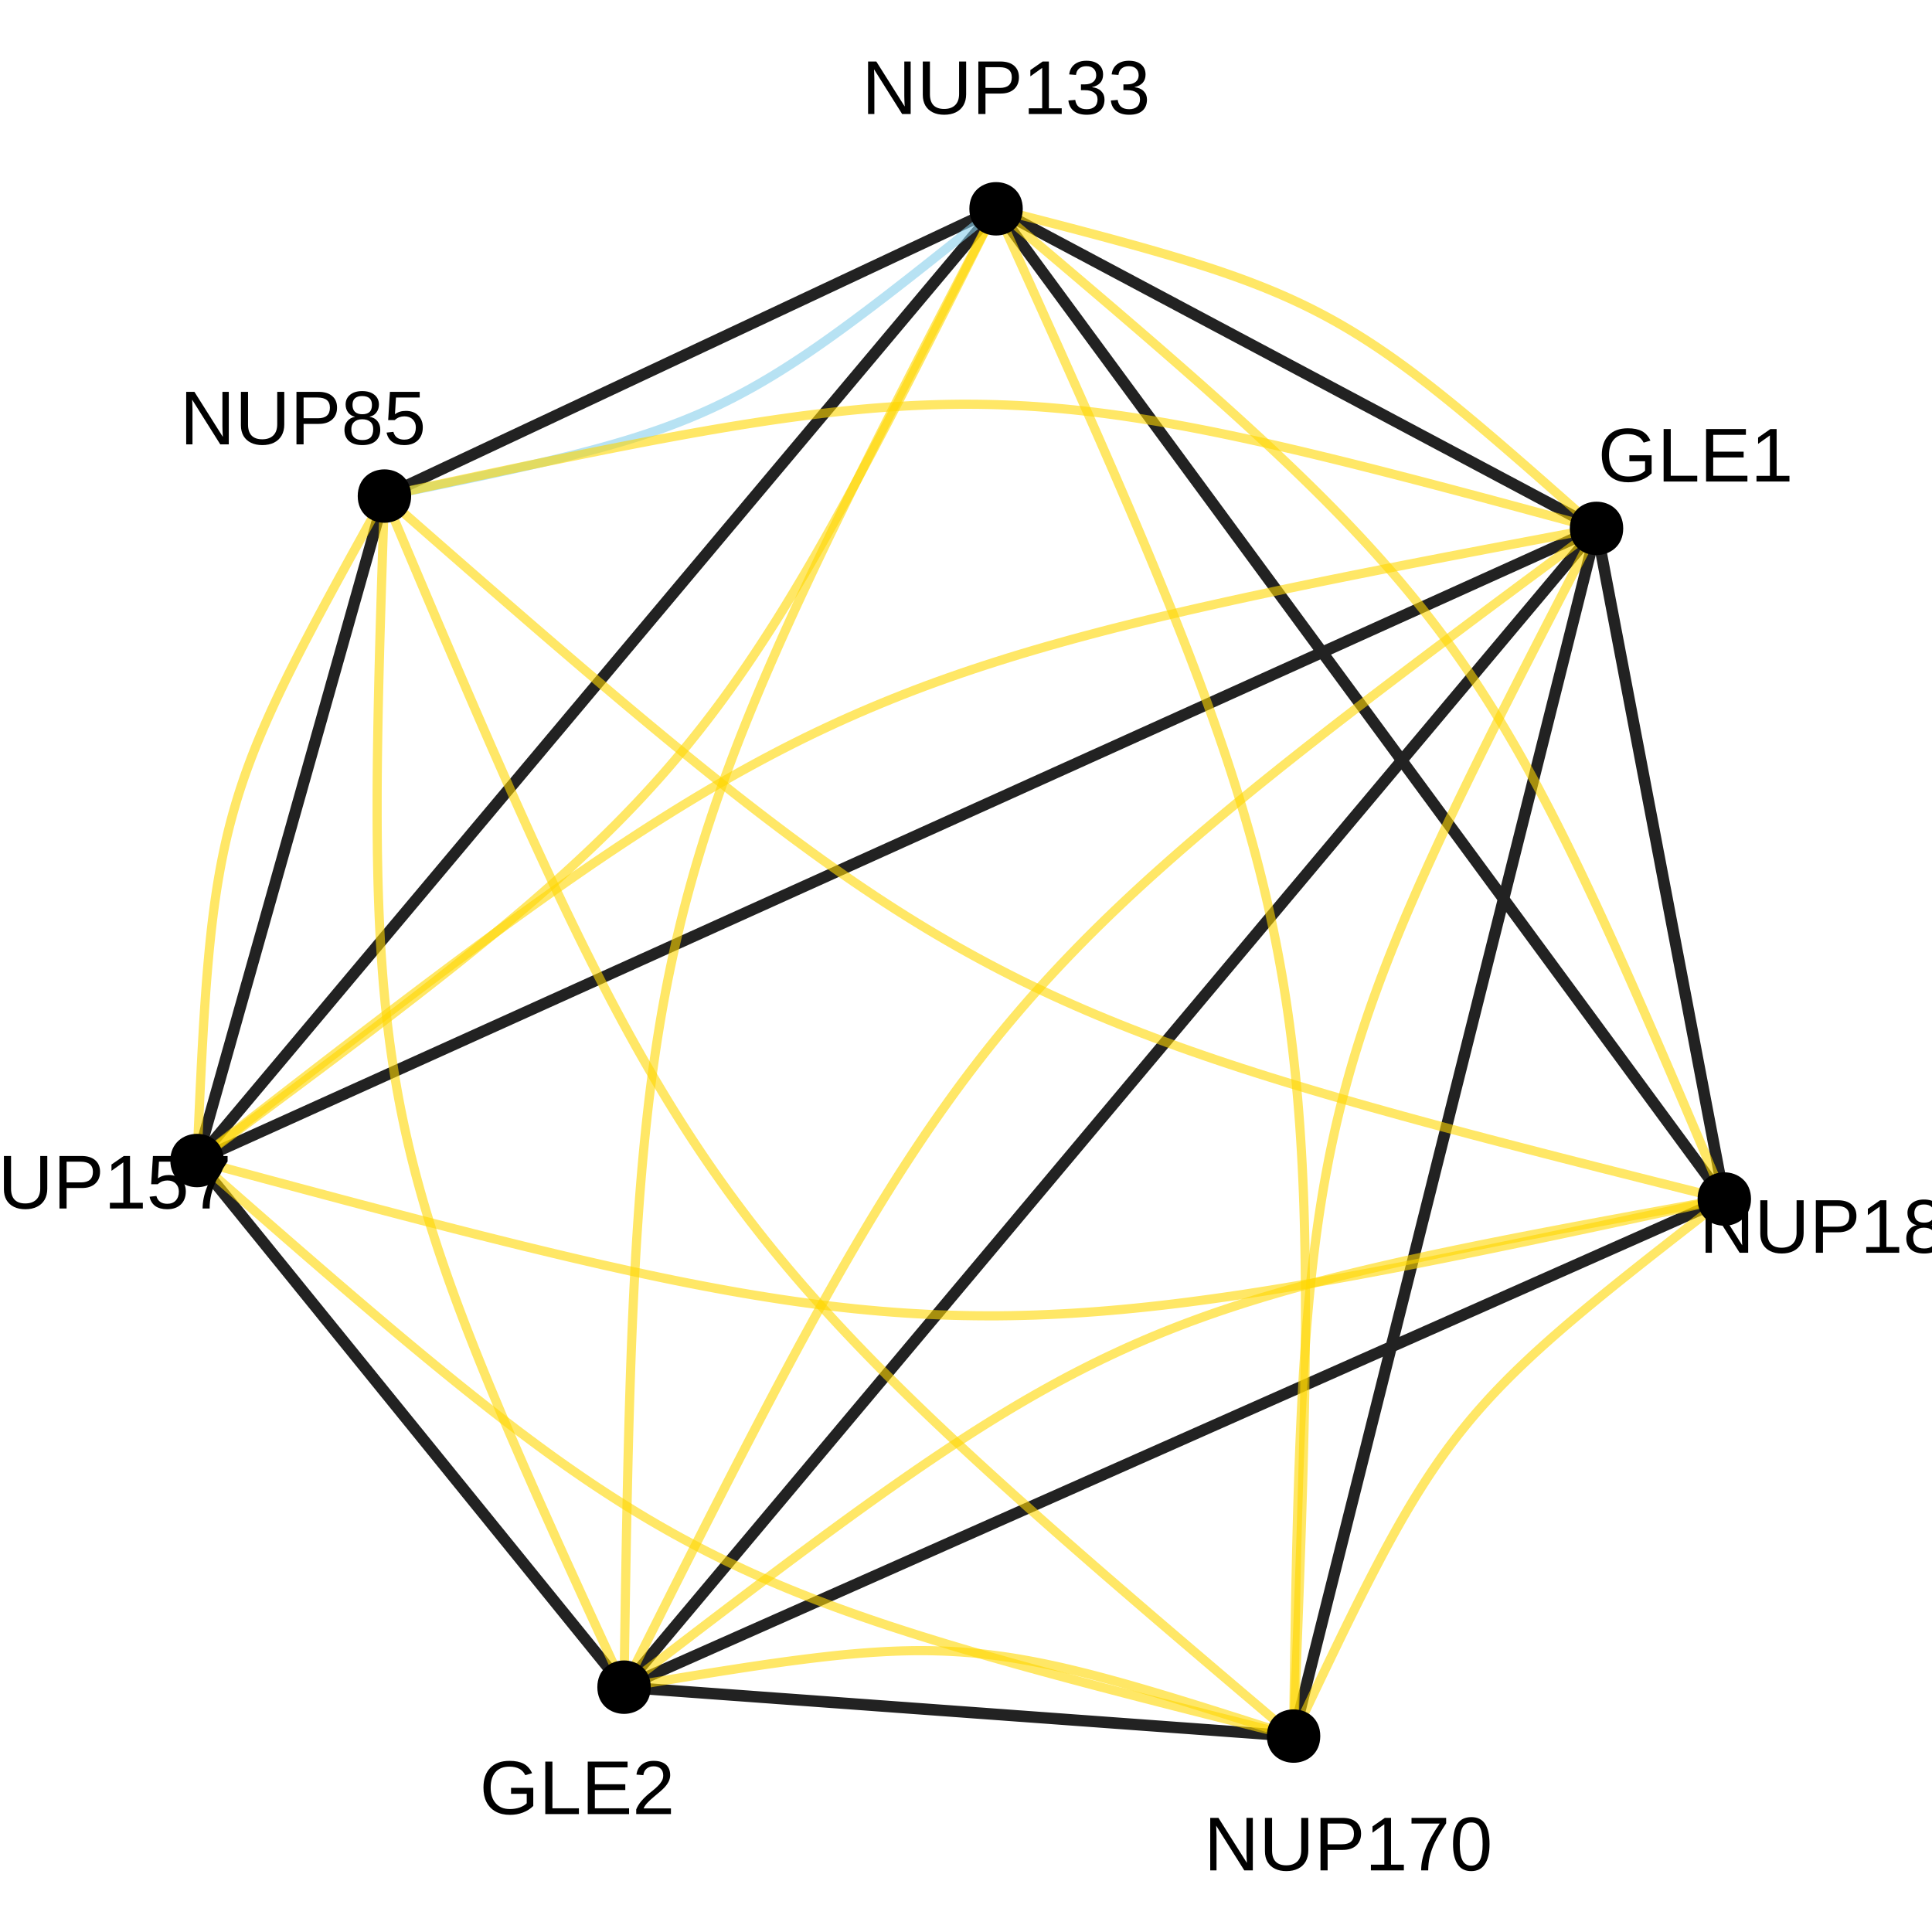 <?xml version="1.0" encoding="UTF-8"?>
<svg xmlns="http://www.w3.org/2000/svg" xmlns:xlink="http://www.w3.org/1999/xlink" width="360pt" height="360pt" viewBox="0 0 360 360" version="1.1">
<defs>
<g>
<symbol overflow="visible" id="glyph0-0">
<path style="stroke:none;" d="M 1.422 -9.781 L 9.234 -9.781 L 9.234 0 L 1.422 0 Z M 1.953 -9.25 L 1.953 -0.531 L 8.703 -0.531 L 8.703 -9.25 Z M 1.953 -9.25 "/>
</symbol>
<symbol overflow="visible" id="glyph0-1">
<path style="stroke:none;" d="M 7.516 0 L 2.281 -8.328 L 2.312 -7.656 L 2.344 -6.5 L 2.344 0 L 1.172 0 L 1.172 -9.781 L 2.703 -9.781 L 8 -1.391 C 7.945 -2.297 7.922 -2.957 7.922 -3.375 L 7.922 -9.781 L 9.109 -9.781 L 9.109 0 Z M 7.516 0 "/>
</symbol>
<symbol overflow="visible" id="glyph0-2">
<path style="stroke:none;" d="M 5.078 0.141 C 4.273 0.141 3.57 -0.004 2.969 -0.297 C 2.375 -0.586 1.91 -1.008 1.578 -1.562 C 1.254 -2.125 1.094 -2.789 1.094 -3.562 L 1.094 -9.781 L 2.422 -9.781 L 2.422 -3.672 C 2.422 -2.773 2.645 -2.094 3.094 -1.625 C 3.551 -1.164 4.207 -0.938 5.062 -0.938 C 5.945 -0.938 6.633 -1.176 7.125 -1.656 C 7.613 -2.133 7.859 -2.832 7.859 -3.75 L 7.859 -9.781 L 9.172 -9.781 L 9.172 -3.672 C 9.172 -2.891 9.004 -2.207 8.672 -1.625 C 8.336 -1.051 7.863 -0.613 7.25 -0.312 C 6.633 -0.008 5.91 0.141 5.078 0.141 Z M 5.078 0.141 "/>
</symbol>
<symbol overflow="visible" id="glyph0-3">
<path style="stroke:none;" d="M 8.734 -6.844 C 8.734 -5.914 8.43 -5.176 7.828 -4.625 C 7.223 -4.082 6.398 -3.812 5.359 -3.812 L 2.5 -3.812 L 2.5 0 L 1.172 0 L 1.172 -9.781 L 5.281 -9.781 C 6.375 -9.781 7.223 -9.52 7.828 -9 C 8.43 -8.488 8.734 -7.77 8.734 -6.844 Z M 7.406 -6.828 C 7.406 -8.086 6.645 -8.719 5.125 -8.719 L 2.5 -8.719 L 2.5 -4.859 L 5.172 -4.859 C 6.66 -4.859 7.406 -5.516 7.406 -6.828 Z M 7.406 -6.828 "/>
</symbol>
<symbol overflow="visible" id="glyph0-4">
<path style="stroke:none;" d="M 1.078 0 L 1.078 -1.062 L 3.578 -1.062 L 3.578 -8.594 L 1.375 -7.016 L 1.375 -8.188 L 3.672 -9.781 L 4.828 -9.781 L 4.828 -1.062 L 7.219 -1.062 L 7.219 0 Z M 1.078 0 "/>
</symbol>
<symbol overflow="visible" id="glyph0-5">
<path style="stroke:none;" d="M 7.188 -8.766 C 6.188 -7.242 5.477 -6.047 5.062 -5.172 C 4.656 -4.305 4.348 -3.453 4.141 -2.609 C 3.941 -1.773 3.844 -0.906 3.844 0 L 2.531 0 C 2.531 -1.25 2.797 -2.562 3.328 -3.938 C 3.859 -5.32 4.742 -6.914 5.984 -8.719 L 0.734 -8.719 L 0.734 -9.781 L 7.188 -9.781 Z M 7.188 -8.766 "/>
</symbol>
<symbol overflow="visible" id="glyph0-6">
<path style="stroke:none;" d="M 7.359 -4.891 C 7.359 -3.254 7.066 -2.004 6.484 -1.141 C 5.91 -0.285 5.062 0.141 3.938 0.141 C 2.812 0.141 1.969 -0.285 1.406 -1.141 C 0.844 -2.004 0.562 -3.254 0.562 -4.891 C 0.562 -6.578 0.832 -7.836 1.375 -8.672 C 1.926 -9.504 2.797 -9.922 3.984 -9.922 C 5.129 -9.922 5.977 -9.5 6.531 -8.656 C 7.082 -7.812 7.359 -6.555 7.359 -4.891 Z M 6.078 -4.891 C 6.078 -6.305 5.914 -7.332 5.594 -7.969 C 5.27 -8.602 4.734 -8.922 3.984 -8.922 C 3.211 -8.922 2.656 -8.609 2.312 -7.984 C 1.977 -7.359 1.812 -6.328 1.812 -4.891 C 1.812 -3.504 1.984 -2.488 2.328 -1.844 C 2.672 -1.195 3.211 -0.875 3.953 -0.875 C 4.68 -0.875 5.219 -1.203 5.562 -1.859 C 5.906 -2.523 6.078 -3.535 6.078 -4.891 Z M 6.078 -4.891 "/>
</symbol>
<symbol overflow="visible" id="glyph0-7">
<path style="stroke:none;" d="M 0.719 -4.938 C 0.719 -6.52 1.141 -7.742 1.984 -8.609 C 2.836 -9.484 4.035 -9.922 5.578 -9.922 C 6.66 -9.922 7.539 -9.738 8.219 -9.375 C 8.895 -9.008 9.414 -8.426 9.781 -7.625 L 8.516 -7.25 C 8.242 -7.801 7.863 -8.203 7.375 -8.453 C 6.883 -8.711 6.273 -8.844 5.547 -8.844 C 4.422 -8.844 3.555 -8.5 2.953 -7.812 C 2.359 -7.133 2.062 -6.176 2.062 -4.938 C 2.062 -3.695 2.379 -2.719 3.016 -2 C 3.648 -1.289 4.523 -0.938 5.641 -0.938 C 6.285 -0.938 6.883 -1.031 7.438 -1.219 C 7.988 -1.414 8.438 -1.68 8.781 -2.016 L 8.781 -3.781 L 5.859 -3.781 L 5.859 -4.891 L 10 -4.891 L 10 -1.516 C 9.477 -0.992 8.844 -0.586 8.094 -0.297 C 7.344 -0.004 6.523 0.141 5.641 0.141 C 4.617 0.141 3.738 -0.062 3 -0.469 C 2.258 -0.875 1.691 -1.457 1.297 -2.219 C 0.91 -2.988 0.719 -3.895 0.719 -4.938 Z M 0.719 -4.938 "/>
</symbol>
<symbol overflow="visible" id="glyph0-8">
<path style="stroke:none;" d="M 1.172 0 L 1.172 -9.781 L 2.5 -9.781 L 2.5 -1.078 L 7.438 -1.078 L 7.438 0 Z M 1.172 0 "/>
</symbol>
<symbol overflow="visible" id="glyph0-9">
<path style="stroke:none;" d="M 1.172 0 L 1.172 -9.781 L 8.594 -9.781 L 8.594 -8.703 L 2.5 -8.703 L 2.5 -5.562 L 8.172 -5.562 L 8.172 -4.484 L 2.5 -4.484 L 2.5 -1.078 L 8.875 -1.078 L 8.875 0 Z M 1.172 0 "/>
</symbol>
<symbol overflow="visible" id="glyph0-10">
<path style="stroke:none;" d="M 7.312 -3.188 C 7.312 -2.156 7.004 -1.344 6.391 -0.75 C 5.773 -0.156 4.926 0.141 3.844 0.141 C 2.926 0.141 2.188 -0.055 1.625 -0.453 C 1.07 -0.859 0.719 -1.438 0.562 -2.188 L 1.828 -2.328 C 2.098 -1.359 2.773 -0.875 3.859 -0.875 C 4.535 -0.875 5.062 -1.078 5.438 -1.484 C 5.82 -1.891 6.016 -2.445 6.016 -3.156 C 6.016 -3.77 5.82 -4.266 5.438 -4.641 C 5.051 -5.023 4.535 -5.219 3.891 -5.219 C 3.555 -5.219 3.242 -5.164 2.953 -5.062 C 2.66 -4.957 2.367 -4.773 2.078 -4.516 L 0.859 -4.516 L 1.188 -9.781 L 6.734 -9.781 L 6.734 -8.719 L 2.312 -8.719 L 2.125 -5.609 C 2.664 -6.023 3.344 -6.234 4.156 -6.234 C 5.113 -6.234 5.879 -5.953 6.453 -5.391 C 7.023 -4.828 7.312 -4.094 7.312 -3.188 Z M 7.312 -3.188 "/>
</symbol>
<symbol overflow="visible" id="glyph0-11">
<path style="stroke:none;" d="M 0.719 0 L 0.719 -0.875 C 0.945 -1.414 1.234 -1.895 1.578 -2.312 C 1.922 -2.727 2.281 -3.102 2.656 -3.438 C 3.031 -3.77 3.398 -4.078 3.766 -4.359 C 4.129 -4.648 4.457 -4.941 4.75 -5.234 C 5.051 -5.523 5.289 -5.828 5.469 -6.141 C 5.656 -6.453 5.75 -6.805 5.75 -7.203 C 5.75 -7.742 5.594 -8.16 5.281 -8.453 C 4.969 -8.754 4.531 -8.906 3.969 -8.906 C 3.438 -8.906 3 -8.758 2.656 -8.469 C 2.312 -8.176 2.109 -7.77 2.047 -7.25 L 0.766 -7.359 C 0.859 -8.148 1.191 -8.773 1.766 -9.234 C 2.336 -9.691 3.07 -9.922 3.969 -9.922 C 4.957 -9.922 5.719 -9.688 6.25 -9.219 C 6.781 -8.758 7.047 -8.102 7.047 -7.25 C 7.047 -6.863 6.957 -6.484 6.781 -6.109 C 6.602 -5.734 6.344 -5.359 6 -4.984 C 5.656 -4.609 5.004 -4.031 4.047 -3.25 C 3.516 -2.812 3.086 -2.414 2.766 -2.062 C 2.453 -1.719 2.227 -1.383 2.094 -1.062 L 7.188 -1.062 L 7.188 0 Z M 0.719 0 "/>
</symbol>
<symbol overflow="visible" id="glyph0-12">
<path style="stroke:none;" d="M 7.297 -2.734 C 7.297 -1.828 7.004 -1.117 6.422 -0.609 C 5.848 -0.109 5.023 0.141 3.953 0.141 C 2.91 0.141 2.094 -0.102 1.5 -0.594 C 0.914 -1.094 0.625 -1.801 0.625 -2.719 C 0.625 -3.352 0.805 -3.891 1.172 -4.328 C 1.535 -4.766 2 -5.023 2.562 -5.109 L 2.562 -5.141 C 2.031 -5.266 1.609 -5.535 1.297 -5.953 C 0.992 -6.367 0.844 -6.859 0.844 -7.422 C 0.844 -8.172 1.117 -8.773 1.672 -9.234 C 2.234 -9.691 2.984 -9.922 3.922 -9.922 C 4.891 -9.922 5.648 -9.691 6.203 -9.234 C 6.766 -8.785 7.047 -8.176 7.047 -7.406 C 7.047 -6.844 6.891 -6.352 6.578 -5.938 C 6.266 -5.52 5.844 -5.258 5.312 -5.156 L 5.312 -5.125 C 5.938 -5.031 6.422 -4.766 6.766 -4.328 C 7.117 -3.898 7.297 -3.367 7.297 -2.734 Z M 5.75 -7.344 C 5.75 -8.445 5.141 -9 3.922 -9 C 3.336 -9 2.891 -8.859 2.578 -8.578 C 2.273 -8.305 2.125 -7.895 2.125 -7.344 C 2.125 -6.781 2.281 -6.348 2.594 -6.047 C 2.914 -5.754 3.363 -5.609 3.938 -5.609 C 4.531 -5.609 4.977 -5.742 5.281 -6.016 C 5.594 -6.285 5.75 -6.727 5.75 -7.344 Z M 5.984 -2.844 C 5.984 -3.445 5.801 -3.898 5.438 -4.203 C 5.082 -4.516 4.578 -4.672 3.922 -4.672 C 3.297 -4.672 2.801 -4.504 2.438 -4.172 C 2.082 -3.848 1.906 -3.395 1.906 -2.812 C 1.906 -1.469 2.594 -0.797 3.969 -0.797 C 4.645 -0.797 5.148 -0.957 5.484 -1.281 C 5.816 -1.613 5.984 -2.133 5.984 -2.844 Z M 5.984 -2.844 "/>
</symbol>
<symbol overflow="visible" id="glyph0-13">
<path style="stroke:none;" d="M 7.281 -2.703 C 7.281 -1.797 6.992 -1.094 6.422 -0.594 C 5.848 -0.102 5.031 0.141 3.969 0.141 C 2.977 0.141 2.188 -0.082 1.594 -0.531 C 1 -0.977 0.648 -1.641 0.547 -2.516 L 1.828 -2.625 C 1.992 -1.469 2.707 -0.891 3.969 -0.891 C 4.594 -0.891 5.082 -1.047 5.438 -1.359 C 5.801 -1.672 5.984 -2.133 5.984 -2.75 C 5.984 -3.281 5.773 -3.691 5.359 -3.984 C 4.953 -4.285 4.363 -4.438 3.594 -4.438 L 2.891 -4.438 L 2.891 -5.516 L 3.562 -5.516 C 4.25 -5.516 4.781 -5.664 5.156 -5.969 C 5.539 -6.27 5.734 -6.68 5.734 -7.203 C 5.734 -7.723 5.578 -8.133 5.266 -8.438 C 4.953 -8.75 4.492 -8.906 3.891 -8.906 C 3.336 -8.906 2.891 -8.758 2.547 -8.469 C 2.211 -8.188 2.02 -7.789 1.969 -7.281 L 0.703 -7.375 C 0.797 -8.176 1.129 -8.801 1.703 -9.25 C 2.273 -9.695 3.008 -9.922 3.906 -9.922 C 4.883 -9.922 5.645 -9.691 6.188 -9.234 C 6.738 -8.785 7.016 -8.156 7.016 -7.344 C 7.016 -6.719 6.836 -6.207 6.484 -5.812 C 6.141 -5.426 5.633 -5.16 4.969 -5.016 L 4.969 -4.984 C 5.695 -4.91 6.266 -4.664 6.672 -4.25 C 7.078 -3.844 7.281 -3.328 7.281 -2.703 Z M 7.281 -2.703 "/>
</symbol>
</g>
</defs>
<g id="surface154433">
<rect x="0" y="0" width="360" height="360" style="fill:rgb(100%,100%,100%);fill-opacity:1;stroke:none;"/>
<path style="fill:none;stroke-width:2.134;stroke-linecap:butt;stroke-linejoin:round;stroke:rgb(13.333%,13.333%,13.333%);stroke-opacity:1;stroke-miterlimit:1;" d="M 116.281 314.379 L 119 311.141 L 121.664 307.965 L 124.273 304.855 L 126.832 301.805 L 129.34 298.82 L 131.797 295.891 L 134.207 293.02 L 136.566 290.207 L 138.883 287.449 L 141.152 284.746 L 143.375 282.094 L 145.559 279.496 L 147.699 276.945 L 149.797 274.445 L 151.855 271.988 L 153.875 269.582 L 155.859 267.219 L 157.805 264.898 L 159.715 262.621 L 161.594 260.387 L 163.438 258.188 L 165.25 256.031 L 167.031 253.906 L 168.781 251.82 L 170.504 249.766 L 172.199 247.746 L 173.871 245.758 L 175.516 243.797 L 177.133 241.867 L 178.73 239.965 L 180.305 238.09 L 181.859 236.238 L 183.395 234.406 L 184.91 232.602 L 186.41 230.816 L 187.895 229.047 L 189.359 227.301 L 190.812 225.566 L 192.254 223.852 L 193.684 222.148 L 195.102 220.461 L 196.512 218.781 L 197.91 217.113 L 199.305 215.453 L 200.691 213.801 L 202.074 212.152 L 204.824 208.871 L 206.199 207.238 L 207.57 205.602 L 208.945 203.965 L 210.32 202.324 L 211.699 200.684 L 213.078 199.039 L 214.465 197.387 L 215.859 195.727 L 217.258 194.055 L 218.668 192.379 L 220.086 190.688 L 221.516 188.984 L 222.957 187.27 L 224.41 185.535 L 225.879 183.789 L 227.359 182.023 L 228.859 180.234 L 230.375 178.43 L 231.91 176.602 L 233.465 174.75 L 235.039 172.871 L 236.637 170.969 L 238.258 169.039 L 239.898 167.078 L 241.57 165.09 L 243.266 163.07 L 244.988 161.016 L 246.738 158.93 L 248.52 156.809 L 250.332 154.648 L 252.176 152.449 L 254.055 150.215 L 255.965 147.938 L 257.91 145.617 L 259.895 143.254 L 261.914 140.848 L 263.973 138.395 L 266.074 135.895 L 268.211 133.344 L 270.395 130.742 L 272.621 128.094 L 274.891 125.387 L 277.203 122.629 L 279.566 119.816 L 281.973 116.945 L 284.43 114.02 L 286.938 111.031 L 289.496 107.98 L 292.105 104.871 L 294.77 101.699 L 297.488 98.457 "/>
<path style="fill:none;stroke-width:2.134;stroke-linecap:butt;stroke-linejoin:round;stroke:rgb(13.333%,13.333%,13.333%);stroke-opacity:1;stroke-miterlimit:1;" d="M 116.281 314.379 L 119.355 313.016 L 122.371 311.676 L 125.324 310.367 L 128.219 309.082 L 131.055 307.824 L 133.836 306.59 L 136.562 305.383 L 139.23 304.195 L 141.852 303.035 L 144.418 301.895 L 146.938 300.777 L 149.406 299.684 L 151.824 298.609 L 154.199 297.555 L 156.531 296.523 L 158.816 295.508 L 161.059 294.512 L 163.262 293.535 L 165.426 292.574 L 167.547 291.633 L 169.633 290.707 L 171.684 289.797 L 173.699 288.906 L 175.68 288.027 L 177.629 287.16 L 179.551 286.309 L 181.438 285.473 L 183.297 284.648 L 185.129 283.832 L 186.938 283.031 L 188.719 282.242 L 190.477 281.461 L 192.215 280.691 L 193.93 279.93 L 195.625 279.176 L 197.305 278.434 L 198.965 277.695 L 200.609 276.969 L 202.238 276.242 L 203.855 275.527 L 205.457 274.816 L 207.051 274.109 L 208.637 273.406 L 210.215 272.707 L 211.781 272.008 L 214.906 270.625 L 216.461 269.934 L 218.016 269.246 L 219.566 268.555 L 221.121 267.867 L 222.676 267.176 L 224.234 266.484 L 227.367 265.094 L 228.945 264.395 L 230.527 263.691 L 232.121 262.984 L 233.727 262.273 L 235.344 261.555 L 236.973 260.832 L 238.617 260.105 L 240.277 259.367 L 241.957 258.621 L 243.652 257.871 L 245.367 257.109 L 247.102 256.34 L 248.863 255.559 L 250.645 254.77 L 252.449 253.965 L 254.285 253.152 L 256.145 252.328 L 258.031 251.492 L 259.949 250.641 L 261.898 249.773 L 263.883 248.895 L 265.898 248 L 267.945 247.094 L 270.035 246.168 L 272.156 245.223 L 274.32 244.266 L 276.523 243.289 L 278.766 242.293 L 281.051 241.277 L 283.383 240.246 L 285.754 239.191 L 288.176 238.117 L 290.645 237.023 L 293.164 235.906 L 295.73 234.766 L 298.348 233.605 L 301.02 232.418 L 303.746 231.211 L 306.527 229.977 L 309.363 228.719 L 312.258 227.434 L 315.211 226.125 L 318.223 224.785 L 321.301 223.422 "/>
<path style="fill:none;stroke-width:2.134;stroke-linecap:butt;stroke-linejoin:round;stroke:rgb(13.333%,13.333%,13.333%);stroke-opacity:1;stroke-miterlimit:1;" d="M 116.281 314.379 L 118.152 314.516 L 119.988 314.648 L 121.785 314.781 L 123.547 314.91 L 125.27 315.035 L 126.965 315.16 L 128.621 315.281 L 130.246 315.398 L 131.84 315.516 L 133.402 315.629 L 134.934 315.742 L 136.438 315.852 L 137.91 315.957 L 139.355 316.062 L 140.773 316.168 L 142.164 316.27 L 143.527 316.367 L 144.871 316.469 L 146.184 316.562 L 147.477 316.656 L 148.746 316.75 L 149.996 316.84 L 151.223 316.93 L 152.426 317.02 L 153.613 317.105 L 154.781 317.191 L 155.93 317.273 L 157.062 317.359 L 158.176 317.438 L 159.277 317.52 L 160.359 317.598 L 161.43 317.676 L 162.488 317.754 L 163.531 317.832 L 164.562 317.906 L 165.582 317.98 L 166.594 318.055 L 167.594 318.129 L 168.586 318.199 L 169.57 318.273 L 170.547 318.344 L 171.516 318.414 L 172.48 318.484 L 173.441 318.555 L 175.348 318.695 L 176.293 318.762 L 177.242 318.832 L 178.188 318.902 L 179.133 318.969 L 181.023 319.109 L 181.973 319.18 L 182.926 319.246 L 183.879 319.316 L 184.836 319.387 L 185.801 319.457 L 186.773 319.527 L 187.75 319.602 L 188.73 319.672 L 189.723 319.746 L 190.723 319.816 L 191.734 319.891 L 192.754 319.965 L 193.789 320.043 L 194.832 320.117 L 195.887 320.195 L 196.957 320.273 L 198.043 320.352 L 199.141 320.434 L 200.258 320.516 L 201.391 320.598 L 202.539 320.68 L 203.707 320.766 L 204.891 320.852 L 206.098 320.941 L 207.324 321.031 L 208.57 321.121 L 209.84 321.215 L 211.133 321.309 L 212.449 321.406 L 213.789 321.504 L 215.156 321.602 L 216.547 321.703 L 217.965 321.809 L 219.41 321.914 L 220.883 322.02 L 222.383 322.129 L 223.914 322.242 L 225.477 322.355 L 227.07 322.473 L 228.695 322.594 L 230.355 322.715 L 232.047 322.836 L 233.773 322.961 L 235.535 323.09 L 237.332 323.223 L 239.164 323.355 L 241.035 323.492 "/>
<path style="fill:none;stroke-width:2.134;stroke-linecap:butt;stroke-linejoin:round;stroke:rgb(13.333%,13.333%,13.333%);stroke-opacity:1;stroke-miterlimit:1;" d="M 116.281 314.379 L 115.09 312.906 L 113.918 311.465 L 112.773 310.051 L 111.648 308.664 L 110.547 307.309 L 109.469 305.977 L 108.41 304.672 L 107.375 303.395 L 106.359 302.141 L 105.363 300.91 L 104.383 299.707 L 103.426 298.523 L 102.488 297.367 L 101.566 296.23 L 100.66 295.113 L 99.773 294.02 L 98.902 292.945 L 98.047 291.891 L 97.211 290.855 L 96.387 289.84 L 95.574 288.84 L 94.781 287.859 L 93.996 286.895 L 93.23 285.945 L 92.473 285.016 L 91.727 284.098 L 90.996 283.191 L 90.273 282.301 L 89.562 281.426 L 88.859 280.559 L 88.168 279.707 L 87.484 278.863 L 86.812 278.035 L 86.148 277.211 L 85.488 276.402 L 84.836 275.598 L 84.191 274.805 L 83.555 274.016 L 82.922 273.234 L 82.293 272.461 L 81.672 271.695 L 81.055 270.93 L 80.438 270.172 L 79.828 269.418 L 78.609 267.918 L 78.008 267.172 L 77.402 266.43 L 76.801 265.684 L 76.195 264.941 L 75.594 264.199 L 74.988 263.453 L 74.387 262.707 L 73.168 261.207 L 72.559 260.453 L 71.941 259.695 L 71.324 258.934 L 70.703 258.164 L 70.074 257.391 L 69.441 256.609 L 68.805 255.824 L 68.16 255.027 L 67.508 254.227 L 66.848 253.414 L 66.184 252.594 L 65.512 251.762 L 64.828 250.922 L 64.137 250.066 L 63.434 249.203 L 62.723 248.324 L 62 247.434 L 61.27 246.531 L 60.523 245.613 L 59.766 244.68 L 59 243.73 L 58.215 242.766 L 57.422 241.785 L 56.609 240.785 L 55.785 239.77 L 54.949 238.734 L 54.094 237.68 L 53.223 236.605 L 52.336 235.512 L 51.43 234.398 L 50.508 233.262 L 49.57 232.102 L 48.613 230.922 L 47.633 229.715 L 46.637 228.488 L 45.621 227.234 L 44.586 225.953 L 43.527 224.652 L 42.449 223.32 L 41.348 221.961 L 40.223 220.578 L 39.078 219.164 L 37.906 217.719 L 36.715 216.25 "/>
<path style="fill:none;stroke-width:2.134;stroke-linecap:butt;stroke-linejoin:round;stroke:rgb(13.333%,13.333%,13.333%);stroke-opacity:1;stroke-miterlimit:1;" d="M 185.602 38.91 L 187.637 41.676 L 189.633 44.387 L 191.586 47.047 L 193.5 49.652 L 195.379 52.203 L 197.219 54.707 L 199.023 57.16 L 200.793 59.562 L 202.523 61.922 L 204.223 64.23 L 205.891 66.496 L 207.523 68.719 L 209.125 70.898 L 210.699 73.035 L 212.242 75.133 L 213.754 77.188 L 215.238 79.207 L 216.695 81.191 L 218.129 83.137 L 219.535 85.047 L 220.914 86.926 L 222.27 88.77 L 223.605 90.582 L 224.918 92.367 L 226.207 94.121 L 227.477 95.848 L 228.727 97.547 L 229.957 99.223 L 231.172 100.871 L 232.367 102.496 L 233.547 104.102 L 234.711 105.684 L 235.859 107.246 L 236.996 108.789 L 238.117 110.316 L 239.227 111.828 L 240.328 113.32 L 241.414 114.801 L 242.492 116.27 L 243.562 117.723 L 244.625 119.168 L 245.68 120.602 L 246.73 122.027 L 247.773 123.445 L 248.812 124.859 L 249.848 126.266 L 250.879 127.668 L 251.906 129.066 L 252.938 130.465 L 254.992 133.262 L 257.055 136.066 L 258.09 137.473 L 259.129 138.887 L 260.172 140.305 L 261.219 141.73 L 262.273 143.164 L 263.336 144.609 L 264.406 146.062 L 265.484 147.531 L 266.574 149.008 L 267.672 150.504 L 268.781 152.012 L 269.906 153.539 L 271.039 155.082 L 272.191 156.645 L 273.355 158.23 L 274.535 159.832 L 275.73 161.461 L 276.941 163.109 L 278.172 164.781 L 279.422 166.48 L 280.695 168.207 L 281.984 169.965 L 283.297 171.746 L 284.629 173.559 L 285.984 175.406 L 287.367 177.281 L 288.773 179.195 L 290.203 181.141 L 291.66 183.121 L 293.148 185.141 L 294.66 187.199 L 296.203 189.297 L 297.773 191.434 L 299.375 193.613 L 301.012 195.832 L 302.676 198.098 L 304.375 200.41 L 306.109 202.766 L 307.875 205.172 L 309.68 207.625 L 311.52 210.125 L 313.398 212.68 L 315.316 215.285 L 317.27 217.941 L 319.266 220.656 L 321.301 223.422 "/>
<path style="fill:none;stroke-width:2.134;stroke-linecap:butt;stroke-linejoin:round;stroke:rgb(13.333%,13.333%,13.333%);stroke-opacity:1;stroke-miterlimit:1;" d="M 185.602 38.91 L 183.891 39.711 L 182.215 40.5 L 180.574 41.27 L 178.965 42.023 L 177.387 42.766 L 175.844 43.492 L 174.328 44.203 L 172.844 44.902 L 171.387 45.586 L 169.961 46.254 L 168.562 46.91 L 167.188 47.555 L 165.844 48.188 L 164.523 48.809 L 163.227 49.418 L 161.957 50.012 L 160.711 50.598 L 159.484 51.176 L 158.285 51.738 L 157.102 52.293 L 155.941 52.84 L 154.805 53.375 L 153.684 53.898 L 152.582 54.418 L 151.5 54.926 L 150.434 55.426 L 149.383 55.918 L 148.348 56.406 L 147.328 56.883 L 146.324 57.355 L 145.336 57.82 L 144.355 58.281 L 143.391 58.734 L 142.438 59.18 L 141.496 59.625 L 140.562 60.062 L 139.641 60.496 L 138.727 60.926 L 137.82 61.352 L 136.922 61.773 L 136.027 62.191 L 135.145 62.609 L 134.262 63.02 L 133.387 63.434 L 132.516 63.844 L 131.645 64.25 L 130.777 64.656 L 127.324 66.281 L 124.723 67.5 L 123.852 67.91 L 122.094 68.738 L 121.207 69.152 L 120.316 69.57 L 119.418 69.992 L 118.512 70.418 L 117.598 70.848 L 116.672 71.281 L 115.742 71.719 L 114.797 72.164 L 113.844 72.609 L 112.879 73.062 L 111.902 73.523 L 110.91 73.988 L 109.906 74.461 L 108.887 74.938 L 107.855 75.426 L 106.805 75.918 L 105.738 76.418 L 104.656 76.926 L 103.555 77.445 L 102.434 77.973 L 101.293 78.508 L 100.133 79.051 L 98.953 79.605 L 97.75 80.168 L 96.527 80.746 L 95.277 81.332 L 94.008 81.926 L 92.715 82.535 L 91.395 83.156 L 90.047 83.789 L 88.676 84.434 L 87.277 85.09 L 85.848 85.762 L 84.395 86.445 L 82.906 87.141 L 81.395 87.852 L 79.848 88.578 L 78.27 89.32 L 76.66 90.074 L 75.02 90.848 L 73.344 91.633 L 71.637 92.438 "/>
<path style="fill:none;stroke-width:2.134;stroke-linecap:butt;stroke-linejoin:round;stroke:rgb(13.333%,13.333%,13.333%);stroke-opacity:1;stroke-miterlimit:1;" d="M 185.602 38.91 L 183.367 41.57 L 181.18 44.176 L 179.035 46.73 L 176.934 49.234 L 174.871 51.688 L 172.852 54.094 L 170.875 56.449 L 168.934 58.762 L 167.031 61.027 L 165.168 63.246 L 163.34 65.426 L 161.547 67.559 L 159.789 69.652 L 158.062 71.707 L 156.371 73.723 L 154.711 75.699 L 153.082 77.641 L 151.484 79.547 L 149.914 81.418 L 148.371 83.254 L 146.855 85.059 L 145.367 86.832 L 143.902 88.574 L 142.465 90.289 L 141.047 91.977 L 139.656 93.633 L 138.285 95.27 L 136.934 96.879 L 135.602 98.461 L 134.289 100.027 L 132.996 101.566 L 131.719 103.09 L 130.457 104.59 L 129.211 106.074 L 127.98 107.539 L 126.762 108.992 L 125.555 110.43 L 124.363 111.852 L 123.18 113.262 L 122.004 114.66 L 120.84 116.047 L 119.684 117.426 L 118.531 118.797 L 117.387 120.16 L 116.246 121.516 L 113.98 124.219 L 109.465 129.594 L 108.336 130.941 L 107.203 132.289 L 106.066 133.641 L 104.93 135 L 103.785 136.363 L 102.633 137.73 L 101.477 139.109 L 100.312 140.5 L 99.137 141.898 L 97.953 143.305 L 96.758 144.73 L 95.555 146.164 L 94.336 147.617 L 93.102 149.082 L 91.859 150.566 L 90.598 152.07 L 89.32 153.59 L 88.023 155.133 L 86.715 156.695 L 85.383 158.281 L 84.031 159.891 L 82.66 161.523 L 81.266 163.184 L 79.852 164.867 L 78.414 166.582 L 76.949 168.324 L 75.461 170.098 L 73.945 171.902 L 72.402 173.742 L 70.832 175.609 L 69.234 177.516 L 67.602 179.457 L 65.941 181.434 L 64.25 183.449 L 62.527 185.504 L 60.77 187.598 L 58.977 189.734 L 57.148 191.91 L 55.285 194.133 L 53.383 196.395 L 51.441 198.707 L 49.461 201.062 L 47.441 203.469 L 45.383 205.922 L 43.281 208.426 L 41.137 210.98 L 38.949 213.59 L 36.715 216.25 "/>
<path style="fill:none;stroke-width:2.134;stroke-linecap:butt;stroke-linejoin:round;stroke:rgb(13.333%,13.333%,13.333%);stroke-opacity:1;stroke-miterlimit:1;" d="M 185.602 38.91 L 187.277 39.801 L 188.926 40.676 L 190.535 41.535 L 192.117 42.375 L 193.664 43.199 L 195.18 44.008 L 196.668 44.801 L 198.125 45.574 L 199.555 46.336 L 200.957 47.082 L 202.332 47.812 L 203.676 48.531 L 205 49.234 L 206.293 49.922 L 207.566 50.598 L 208.812 51.262 L 210.039 51.914 L 211.238 52.555 L 212.422 53.184 L 213.578 53.801 L 214.719 54.406 L 215.836 55 L 216.938 55.586 L 218.02 56.16 L 219.082 56.727 L 220.129 57.285 L 221.16 57.836 L 222.176 58.375 L 223.176 58.906 L 224.16 59.43 L 225.133 59.949 L 226.094 60.461 L 227.039 60.965 L 227.977 61.461 L 228.902 61.957 L 229.816 62.441 L 230.723 62.926 L 231.621 63.402 L 232.512 63.875 L 233.395 64.344 L 234.27 64.812 L 235.141 65.273 L 236.004 65.734 L 236.863 66.191 L 237.719 66.648 L 238.574 67.102 L 239.426 67.555 L 240.273 68.008 L 241.121 68.457 L 241.969 68.91 L 242.816 69.359 L 243.664 69.812 L 244.516 70.266 L 245.371 70.719 L 246.227 71.176 L 247.086 71.633 L 247.949 72.094 L 248.82 72.555 L 249.695 73.023 L 250.578 73.492 L 251.469 73.965 L 252.367 74.441 L 253.273 74.926 L 254.188 75.414 L 255.113 75.906 L 256.047 76.402 L 256.996 76.906 L 257.957 77.418 L 258.93 77.938 L 259.914 78.461 L 260.914 78.992 L 261.93 79.535 L 262.961 80.082 L 264.008 80.641 L 265.07 81.207 L 266.152 81.781 L 267.254 82.367 L 268.371 82.961 L 269.512 83.566 L 270.668 84.184 L 271.848 84.812 L 273.051 85.453 L 274.277 86.105 L 275.523 86.77 L 276.793 87.445 L 278.09 88.133 L 279.41 88.84 L 280.758 89.555 L 282.133 90.285 L 283.535 91.031 L 284.965 91.793 L 286.422 92.57 L 287.91 93.359 L 289.426 94.168 L 290.973 94.992 L 292.555 95.832 L 294.164 96.691 L 295.809 97.566 L 297.488 98.457 "/>
<path style="fill:none;stroke-width:2.134;stroke-linecap:butt;stroke-linejoin:round;stroke:rgb(13.333%,13.333%,13.333%);stroke-opacity:1;stroke-miterlimit:1;" d="M 241.035 323.492 L 241.883 320.117 L 242.715 316.809 L 243.527 313.57 L 244.324 310.391 L 245.105 307.277 L 245.871 304.227 L 246.621 301.234 L 247.355 298.301 L 248.078 295.426 L 248.785 292.609 L 249.477 289.848 L 250.156 287.137 L 250.824 284.48 L 251.477 281.871 L 252.121 279.316 L 252.75 276.805 L 253.367 274.344 L 253.973 271.926 L 254.57 269.555 L 255.152 267.223 L 255.727 264.934 L 256.293 262.684 L 256.848 260.469 L 257.395 258.293 L 257.93 256.156 L 258.457 254.051 L 258.977 251.977 L 259.488 249.934 L 259.996 247.922 L 260.492 245.941 L 260.984 243.984 L 261.469 242.055 L 261.945 240.148 L 262.418 238.266 L 262.883 236.402 L 263.348 234.562 L 263.805 232.738 L 264.258 230.934 L 264.703 229.145 L 265.148 227.371 L 265.594 225.609 L 266.031 223.859 L 266.469 222.121 L 266.902 220.391 L 267.332 218.668 L 267.762 216.953 L 268.191 215.242 L 269.051 211.828 L 269.477 210.125 L 269.906 208.418 L 270.332 206.711 L 270.762 205 L 271.191 203.285 L 271.625 201.562 L 272.059 199.832 L 272.496 198.094 L 272.934 196.344 L 273.375 194.582 L 273.82 192.809 L 274.27 191.02 L 274.723 189.215 L 275.18 187.391 L 275.641 185.551 L 276.109 183.688 L 276.582 181.805 L 277.059 179.898 L 277.543 177.969 L 278.035 176.012 L 278.531 174.031 L 279.035 172.02 L 279.547 169.977 L 280.066 167.902 L 280.598 165.797 L 281.133 163.656 L 281.68 161.484 L 282.234 159.27 L 282.797 157.02 L 283.371 154.73 L 283.957 152.398 L 284.551 150.027 L 285.16 147.609 L 285.777 145.145 L 286.406 142.637 L 287.047 140.078 L 287.703 137.473 L 288.367 134.816 L 289.047 132.105 L 289.742 129.344 L 290.449 126.523 L 291.168 123.652 L 291.906 120.719 L 292.656 117.727 L 293.422 114.676 L 294.203 111.562 L 295 108.383 L 295.812 105.141 L 296.641 101.836 L 297.488 98.457 "/>
<path style="fill:none;stroke-width:2.134;stroke-linecap:butt;stroke-linejoin:round;stroke:rgb(13.333%,13.333%,13.333%);stroke-opacity:1;stroke-miterlimit:1;" d="M 321.301 223.422 L 320.941 221.547 L 320.594 219.711 L 320.25 217.91 L 319.914 216.145 L 319.582 214.418 L 319.262 212.723 L 318.945 211.062 L 318.633 209.434 L 318.328 207.836 L 318.031 206.273 L 317.738 204.738 L 317.453 203.234 L 317.172 201.758 L 316.895 200.309 L 316.625 198.891 L 316.359 197.496 L 316.098 196.129 L 315.844 194.785 L 315.594 193.469 L 315.344 192.176 L 315.102 190.902 L 314.863 189.652 L 314.633 188.426 L 314.402 187.215 L 314.176 186.027 L 313.953 184.859 L 313.73 183.707 L 313.516 182.574 L 313.305 181.457 L 313.094 180.355 L 312.887 179.27 L 312.684 178.199 L 312.48 177.141 L 312.281 176.094 L 312.086 175.059 L 311.891 174.039 L 311.695 173.027 L 311.504 172.023 L 311.316 171.031 L 311.129 170.043 L 310.941 169.066 L 310.758 168.094 L 310.574 167.129 L 310.391 166.168 L 310.207 165.211 L 310.027 164.258 L 309.844 163.309 L 309.664 162.359 L 309.305 160.469 L 309.125 159.52 L 308.941 158.57 L 308.762 157.621 L 308.582 156.668 L 308.398 155.711 L 308.215 154.75 L 308.031 153.785 L 307.848 152.816 L 307.66 151.836 L 307.473 150.852 L 307.281 149.859 L 307.09 148.855 L 306.898 147.844 L 306.703 146.82 L 306.508 145.789 L 306.309 144.742 L 306.105 143.684 L 305.902 142.609 L 305.695 141.523 L 305.484 140.426 L 305.273 139.309 L 305.055 138.172 L 304.836 137.023 L 304.613 135.852 L 304.387 134.664 L 304.156 133.457 L 303.922 132.227 L 303.684 130.977 L 303.441 129.707 L 303.195 128.414 L 302.945 127.094 L 302.688 125.754 L 302.43 124.383 L 302.164 122.992 L 301.891 121.57 L 301.617 120.125 L 301.336 118.648 L 301.047 117.145 L 300.758 115.609 L 300.457 114.043 L 300.152 112.449 L 299.844 110.82 L 299.527 109.16 L 299.203 107.465 L 298.875 105.734 L 298.539 103.969 L 298.195 102.172 L 297.848 100.332 L 297.488 98.457 "/>
<path style="fill:none;stroke-width:2.134;stroke-linecap:butt;stroke-linejoin:round;stroke:rgb(13.333%,13.333%,13.333%);stroke-opacity:1;stroke-miterlimit:1;" d="M 36.715 216.25 L 37.238 214.391 L 37.75 212.57 L 38.254 210.789 L 38.746 209.039 L 39.23 207.328 L 39.703 205.648 L 40.168 204 L 40.625 202.387 L 41.07 200.809 L 41.508 199.258 L 41.938 197.734 L 42.355 196.246 L 42.77 194.785 L 43.172 193.348 L 43.57 191.941 L 43.961 190.562 L 44.34 189.207 L 44.715 187.875 L 45.086 186.57 L 45.445 185.289 L 45.801 184.027 L 46.152 182.789 L 46.496 181.574 L 46.832 180.375 L 47.164 179.199 L 47.492 178.039 L 47.812 176.898 L 48.129 175.777 L 48.441 174.672 L 48.75 173.578 L 49.055 172.504 L 49.352 171.441 L 49.648 170.391 L 49.941 169.355 L 50.23 168.332 L 50.516 167.32 L 50.797 166.316 L 51.078 165.324 L 51.355 164.34 L 51.629 163.363 L 51.902 162.395 L 52.176 161.43 L 52.445 160.473 L 52.715 159.523 L 52.98 158.574 L 53.246 157.629 L 53.512 156.688 L 54.309 153.875 L 54.57 152.934 L 54.836 151.996 L 55.102 151.055 L 55.367 150.109 L 55.906 148.211 L 56.176 147.254 L 56.445 146.289 L 56.719 145.32 L 56.996 144.344 L 57.273 143.363 L 57.551 142.367 L 57.836 141.367 L 58.121 140.352 L 58.41 139.328 L 58.703 138.293 L 58.996 137.242 L 59.297 136.184 L 59.602 135.105 L 59.91 134.016 L 60.219 132.906 L 60.539 131.785 L 60.859 130.645 L 61.188 129.484 L 61.52 128.309 L 61.855 127.109 L 62.199 125.895 L 62.547 124.656 L 62.902 123.395 L 63.266 122.113 L 63.633 120.809 L 64.008 119.477 L 64.391 118.121 L 64.781 116.742 L 65.176 115.336 L 65.582 113.902 L 65.992 112.438 L 66.414 110.949 L 66.844 109.43 L 67.281 107.879 L 67.727 106.297 L 68.18 104.684 L 68.645 103.035 L 69.117 101.359 L 69.602 99.645 L 70.094 97.895 L 70.598 96.113 L 71.113 94.293 L 71.637 92.438 "/>
<path style="fill:none;stroke-width:2.134;stroke-linecap:butt;stroke-linejoin:round;stroke:rgb(13.333%,13.333%,13.333%);stroke-opacity:1;stroke-miterlimit:1;" d="M 36.715 216.25 L 40.625 214.48 L 44.461 212.75 L 48.215 211.055 L 51.898 209.391 L 55.508 207.762 L 59.043 206.164 L 62.508 204.598 L 65.906 203.062 L 69.238 201.559 L 72.504 200.082 L 75.707 198.637 L 78.844 197.219 L 81.926 195.828 L 84.945 194.465 L 87.91 193.125 L 90.816 191.812 L 93.672 190.523 L 96.473 189.258 L 99.223 188.016 L 101.922 186.793 L 104.578 185.598 L 107.184 184.418 L 109.746 183.262 L 112.27 182.121 L 114.746 181 L 117.188 179.898 L 119.59 178.812 L 121.957 177.746 L 124.289 176.691 L 126.586 175.656 L 128.852 174.629 L 131.09 173.621 L 133.297 172.621 L 135.48 171.637 L 137.637 170.664 L 139.77 169.699 L 141.883 168.746 L 143.973 167.801 L 146.047 166.863 L 148.102 165.934 L 150.145 165.012 L 152.172 164.098 L 154.188 163.188 L 156.191 162.281 L 158.188 161.379 L 160.176 160.48 L 162.16 159.586 L 164.137 158.691 L 166.113 157.801 L 168.09 156.906 L 170.066 156.016 L 172.043 155.121 L 174.027 154.227 L 176.016 153.328 L 178.012 152.426 L 180.016 151.52 L 182.031 150.609 L 184.059 149.695 L 186.102 148.773 L 188.156 147.844 L 190.23 146.906 L 192.32 145.961 L 194.434 145.008 L 196.566 144.043 L 198.723 143.07 L 200.906 142.086 L 203.113 141.086 L 205.352 140.078 L 207.617 139.055 L 209.914 138.016 L 212.246 136.961 L 214.613 135.895 L 217.016 134.809 L 219.457 133.707 L 221.934 132.586 L 224.457 131.449 L 227.02 130.289 L 229.625 129.113 L 232.281 127.914 L 234.98 126.691 L 237.73 125.449 L 240.535 124.184 L 243.387 122.895 L 246.293 121.582 L 249.258 120.246 L 252.277 118.879 L 255.359 117.488 L 258.496 116.07 L 261.699 114.625 L 264.965 113.148 L 268.297 111.645 L 271.695 110.109 L 275.16 108.543 L 278.695 106.945 L 282.305 105.316 L 285.988 103.652 L 289.742 101.957 L 293.578 100.227 L 297.488 98.457 "/>
<path style="fill:none;stroke-width:1.707;stroke-linecap:butt;stroke-linejoin:round;stroke:rgb(100%,84.314%,0%);stroke-opacity:0.6;stroke-miterlimit:1;" d="M 116.281 314.379 L 118.18 310.582 L 120.047 306.863 L 121.875 303.211 L 123.676 299.629 L 125.441 296.117 L 127.18 292.672 L 128.887 289.297 L 130.562 285.984 L 132.215 282.734 L 133.84 279.547 L 135.438 276.422 L 137.012 273.359 L 138.562 270.355 L 140.094 267.406 L 141.602 264.516 L 143.09 261.68 L 144.559 258.898 L 146.008 256.172 L 147.441 253.496 L 148.855 250.867 L 150.258 248.293 L 151.648 245.762 L 153.023 243.281 L 154.383 240.844 L 155.734 238.453 L 157.078 236.105 L 158.41 233.797 L 159.734 231.531 L 161.055 229.305 L 162.367 227.113 L 163.672 224.965 L 164.977 222.848 L 166.277 220.766 L 167.574 218.719 L 168.875 216.703 L 170.172 214.719 L 171.473 212.762 L 172.773 210.836 L 174.082 208.938 L 175.391 207.062 L 176.707 205.215 L 178.027 203.387 L 179.355 201.586 L 180.695 199.805 L 182.043 198.043 L 183.402 196.297 L 184.77 194.574 L 186.152 192.863 L 187.551 191.168 L 188.961 189.488 L 190.387 187.82 L 191.828 186.16 L 193.289 184.516 L 194.77 182.875 L 196.27 181.246 L 197.789 179.621 L 199.332 178.004 L 200.898 176.387 L 202.488 174.773 L 204.102 173.164 L 205.742 171.555 L 207.41 169.941 L 209.105 168.328 L 210.828 166.711 L 212.582 165.09 L 214.367 163.461 L 216.188 161.828 L 218.039 160.184 L 219.922 158.531 L 221.844 156.867 L 223.801 155.191 L 225.793 153.504 L 227.828 151.801 L 229.898 150.082 L 232.012 148.348 L 234.164 146.594 L 236.359 144.824 L 238.598 143.027 L 240.883 141.215 L 243.211 139.375 L 245.59 137.516 L 248.012 135.625 L 250.484 133.711 L 253.008 131.77 L 255.578 129.797 L 258.203 127.797 L 260.879 125.766 L 263.609 123.699 L 266.395 121.598 L 269.238 119.465 L 272.137 117.293 L 275.09 115.082 L 278.105 112.832 L 281.18 110.547 L 284.316 108.215 L 287.516 105.844 L 290.773 103.426 L 294.098 100.965 L 297.488 98.457 "/>
<path style="fill:none;stroke-width:1.707;stroke-linecap:butt;stroke-linejoin:round;stroke:rgb(100%,84.314%,0%);stroke-opacity:0.6;stroke-miterlimit:1;" d="M 116.281 314.379 L 114.863 311.297 L 113.473 308.273 L 112.113 305.309 L 110.777 302.398 L 109.469 299.543 L 108.191 296.738 L 106.938 293.984 L 105.707 291.285 L 104.508 288.629 L 103.332 286.023 L 102.184 283.465 L 101.059 280.953 L 99.957 278.484 L 98.883 276.055 L 97.832 273.672 L 96.809 271.324 L 95.809 269.02 L 94.828 266.75 L 93.875 264.52 L 92.945 262.32 L 92.039 260.156 L 91.152 258.027 L 90.293 255.926 L 89.453 253.859 L 88.633 251.816 L 87.84 249.805 L 87.062 247.82 L 86.312 245.855 L 85.578 243.918 L 84.867 242.004 L 84.18 240.113 L 83.508 238.238 L 82.859 236.383 L 82.23 234.547 L 81.617 232.727 L 81.027 230.918 L 80.453 229.125 L 79.902 227.348 L 79.367 225.578 L 78.852 223.82 L 78.352 222.07 L 77.871 220.328 L 77.406 218.594 L 76.961 216.859 L 76.531 215.133 L 76.121 213.41 L 75.727 211.684 L 75.344 209.961 L 74.98 208.234 L 74.633 206.508 L 74.301 204.777 L 73.984 203.039 L 73.684 201.297 L 73.398 199.543 L 73.125 197.785 L 72.867 196.016 L 72.621 194.234 L 72.391 192.441 L 72.172 190.633 L 71.969 188.809 L 71.777 186.969 L 71.602 185.113 L 71.434 183.234 L 71.281 181.34 L 71.141 179.422 L 71.008 177.48 L 70.891 175.516 L 70.785 173.523 L 70.688 171.508 L 70.602 169.465 L 70.527 167.391 L 70.461 165.285 L 70.406 163.152 L 70.363 160.984 L 70.324 158.781 L 70.301 156.543 L 70.281 154.27 L 70.273 151.957 L 70.273 149.605 L 70.277 147.215 L 70.293 144.781 L 70.316 142.309 L 70.348 139.785 L 70.387 137.223 L 70.43 134.609 L 70.48 131.949 L 70.539 129.238 L 70.602 126.48 L 70.672 123.668 L 70.746 120.805 L 70.828 117.887 L 70.914 114.914 L 71.004 111.883 L 71.098 108.793 L 71.199 105.645 L 71.301 102.438 L 71.41 99.168 L 71.52 95.832 L 71.637 92.438 "/>
<path style="fill:none;stroke-width:1.707;stroke-linecap:butt;stroke-linejoin:round;stroke:rgb(100%,84.314%,0%);stroke-opacity:0.6;stroke-miterlimit:1;" d="M 116.281 314.379 L 118.133 314.066 L 119.949 313.766 L 121.734 313.469 L 123.484 313.176 L 125.199 312.895 L 126.883 312.617 L 128.535 312.348 L 130.16 312.082 L 131.75 311.828 L 133.312 311.578 L 134.848 311.336 L 136.355 311.102 L 137.836 310.871 L 139.289 310.648 L 140.715 310.438 L 142.117 310.23 L 143.492 310.031 L 144.848 309.84 L 146.18 309.652 L 147.488 309.477 L 148.773 309.309 L 150.043 309.145 L 151.289 308.992 L 152.516 308.844 L 153.723 308.707 L 154.914 308.574 L 156.086 308.449 L 157.242 308.336 L 158.387 308.227 L 159.512 308.129 L 160.621 308.035 L 161.719 307.953 L 162.805 307.879 L 163.875 307.812 L 164.938 307.75 L 165.984 307.703 L 167.023 307.66 L 168.055 307.625 L 169.074 307.602 L 170.09 307.582 L 171.094 307.574 L 172.094 307.574 L 173.086 307.582 L 174.074 307.602 L 175.059 307.629 L 176.039 307.664 L 177.016 307.707 L 177.988 307.762 L 178.961 307.82 L 179.93 307.895 L 180.902 307.973 L 181.875 308.062 L 182.848 308.16 L 183.82 308.27 L 184.797 308.387 L 185.777 308.512 L 186.762 308.648 L 187.75 308.793 L 188.746 308.945 L 189.746 309.109 L 190.75 309.285 L 191.766 309.469 L 192.789 309.66 L 193.82 309.863 L 194.863 310.074 L 195.914 310.297 L 196.977 310.527 L 198.051 310.77 L 199.137 311.023 L 200.238 311.285 L 201.352 311.559 L 202.48 311.84 L 203.621 312.133 L 204.781 312.438 L 205.957 312.75 L 207.152 313.074 L 208.363 313.406 L 209.594 313.75 L 210.844 314.105 L 212.117 314.473 L 213.406 314.848 L 214.719 315.234 L 216.055 315.633 L 217.414 316.039 L 218.797 316.461 L 220.203 316.891 L 221.633 317.332 L 223.09 317.781 L 224.574 318.246 L 226.086 318.719 L 227.629 319.203 L 229.195 319.703 L 230.793 320.207 L 232.422 320.727 L 234.078 321.258 L 235.77 321.801 L 237.492 322.352 L 239.246 322.918 L 241.035 323.492 "/>
<path style="fill:none;stroke-width:1.707;stroke-linecap:butt;stroke-linejoin:round;stroke:rgb(100%,84.314%,0%);stroke-opacity:0.6;stroke-miterlimit:1;" d="M 116.281 314.379 L 118.961 312.324 L 121.586 310.309 L 124.168 308.332 L 126.699 306.395 L 129.184 304.492 L 131.621 302.633 L 134.02 300.809 L 136.371 299.02 L 138.684 297.27 L 140.953 295.555 L 143.184 293.875 L 145.375 292.23 L 147.531 290.617 L 149.648 289.043 L 151.73 287.496 L 153.781 285.984 L 155.801 284.508 L 157.785 283.059 L 159.742 281.641 L 161.672 280.254 L 163.57 278.898 L 165.441 277.574 L 167.289 276.277 L 169.113 275.008 L 170.91 273.766 L 172.688 272.551 L 174.445 271.367 L 176.18 270.207 L 177.898 269.07 L 179.598 267.965 L 181.285 266.879 L 182.953 265.82 L 184.609 264.785 L 186.25 263.773 L 187.883 262.785 L 189.5 261.816 L 191.113 260.871 L 192.715 259.949 L 194.312 259.047 L 195.902 258.164 L 197.488 257.301 L 199.07 256.457 L 200.648 255.633 L 202.227 254.828 L 203.805 254.039 L 205.387 253.266 L 206.969 252.512 L 208.555 251.773 L 210.145 251.047 L 211.742 250.34 L 213.344 249.648 L 214.953 248.969 L 216.574 248.301 L 218.207 247.648 L 219.848 247.008 L 221.504 246.379 L 223.176 245.762 L 224.859 245.156 L 226.559 244.562 L 228.277 243.977 L 230.016 243.402 L 231.773 242.836 L 233.551 242.277 L 235.348 241.727 L 237.172 241.184 L 239.02 240.645 L 240.895 240.117 L 242.793 239.59 L 244.719 239.074 L 246.676 238.559 L 248.664 238.051 L 250.684 237.543 L 252.734 237.039 L 254.816 236.539 L 256.938 236.043 L 259.094 235.547 L 261.285 235.051 L 263.52 234.559 L 265.789 234.062 L 268.102 233.57 L 270.453 233.074 L 272.852 232.578 L 275.289 232.078 L 277.777 231.578 L 280.309 231.074 L 282.891 230.566 L 285.52 230.055 L 288.195 229.539 L 290.926 229.02 L 293.711 228.492 L 296.547 227.961 L 299.438 227.422 L 302.383 226.875 L 305.387 226.32 L 308.449 225.758 L 311.57 225.191 L 314.75 224.609 L 317.992 224.02 L 321.301 223.422 "/>
<path style="fill:none;stroke-width:1.707;stroke-linecap:butt;stroke-linejoin:round;stroke:rgb(100%,84.314%,0%);stroke-opacity:0.6;stroke-miterlimit:1;" d="M 116.281 314.379 L 116.344 310.113 L 116.402 305.926 L 116.465 301.82 L 116.527 297.793 L 116.594 293.84 L 116.66 289.961 L 116.727 286.156 L 116.801 282.422 L 116.875 278.758 L 116.953 275.164 L 117.035 271.637 L 117.121 268.172 L 117.211 264.773 L 117.309 261.434 L 117.41 258.156 L 117.516 254.938 L 117.629 251.777 L 117.75 248.672 L 117.875 245.621 L 118.012 242.621 L 118.152 239.676 L 118.305 236.777 L 118.461 233.926 L 118.629 231.125 L 118.809 228.367 L 118.996 225.652 L 119.191 222.977 L 119.402 220.344 L 119.621 217.75 L 119.852 215.191 L 120.094 212.668 L 120.348 210.184 L 120.613 207.727 L 120.891 205.301 L 121.184 202.906 L 121.492 200.539 L 121.812 198.195 L 122.148 195.879 L 122.496 193.582 L 122.863 191.309 L 123.242 189.059 L 123.641 186.824 L 124.055 184.605 L 124.484 182.402 L 124.934 180.211 L 125.398 178.035 L 125.879 175.867 L 126.383 173.711 L 126.902 171.559 L 127.441 169.414 L 128 167.273 L 128.582 165.137 L 129.18 163 L 129.801 160.863 L 130.441 158.727 L 131.105 156.582 L 131.789 154.434 L 132.5 152.281 L 133.23 150.117 L 133.98 147.945 L 134.758 145.762 L 135.559 143.562 L 136.383 141.352 L 137.234 139.125 L 138.109 136.879 L 139.012 134.617 L 139.938 132.332 L 140.891 130.023 L 141.867 127.691 L 142.875 125.336 L 143.91 122.953 L 144.969 120.539 L 146.059 118.098 L 147.18 115.625 L 148.324 113.117 L 149.504 110.574 L 150.711 107.996 L 151.945 105.383 L 153.215 102.727 L 154.512 100.027 L 155.844 97.289 L 157.207 94.504 L 158.598 91.676 L 160.027 88.801 L 161.484 85.875 L 162.977 82.898 L 164.504 79.871 L 166.066 76.789 L 167.66 73.652 L 169.293 70.457 L 170.957 67.207 L 172.66 63.895 L 174.395 60.523 L 176.168 57.086 L 177.98 53.586 L 179.828 50.02 L 181.715 46.387 L 183.637 42.684 L 185.602 38.91 "/>
<path style="fill:none;stroke-width:1.707;stroke-linecap:butt;stroke-linejoin:round;stroke:rgb(100%,84.314%,0%);stroke-opacity:0.6;stroke-miterlimit:1;" d="M 185.602 38.91 L 184.039 42.027 L 182.508 45.082 L 181.004 48.082 L 179.527 51.023 L 178.074 53.906 L 176.648 56.734 L 175.242 59.512 L 173.863 62.23 L 172.508 64.898 L 171.172 67.516 L 169.859 70.082 L 168.566 72.602 L 167.289 75.07 L 166.035 77.488 L 164.793 79.863 L 163.57 82.191 L 162.367 84.477 L 161.172 86.719 L 159.996 88.918 L 158.832 91.074 L 157.68 93.191 L 156.539 95.266 L 155.41 97.305 L 154.289 99.309 L 153.18 101.273 L 152.078 103.203 L 150.98 105.098 L 149.895 106.957 L 148.809 108.785 L 147.73 110.586 L 146.656 112.352 L 145.586 114.09 L 144.52 115.801 L 143.449 117.48 L 142.383 119.137 L 141.316 120.766 L 140.25 122.371 L 139.18 123.957 L 138.105 125.516 L 137.027 127.055 L 135.949 128.574 L 134.863 130.07 L 133.77 131.555 L 132.672 133.016 L 131.562 134.465 L 130.449 135.895 L 129.32 137.312 L 128.188 138.719 L 127.039 140.109 L 125.879 141.488 L 124.707 142.859 L 123.523 144.223 L 122.32 145.574 L 121.105 146.918 L 119.875 148.258 L 118.625 149.594 L 117.355 150.922 L 116.07 152.25 L 114.766 153.574 L 113.438 154.895 L 112.09 156.219 L 110.723 157.543 L 109.328 158.867 L 107.91 160.195 L 106.469 161.527 L 105.004 162.863 L 103.512 164.207 L 101.988 165.555 L 100.441 166.914 L 98.863 168.281 L 97.254 169.656 L 95.617 171.043 L 93.945 172.441 L 92.246 173.852 L 90.508 175.277 L 88.738 176.715 L 86.938 178.172 L 85.098 179.645 L 83.219 181.137 L 81.305 182.645 L 79.355 184.176 L 77.363 185.727 L 75.332 187.297 L 73.262 188.891 L 71.145 190.512 L 68.992 192.156 L 66.793 193.824 L 64.547 195.52 L 62.258 197.246 L 59.926 199 L 57.543 200.781 L 55.117 202.598 L 52.641 204.441 L 50.113 206.324 L 47.535 208.234 L 44.91 210.184 L 42.23 212.168 L 39.5 214.188 L 36.715 216.25 "/>
<path style="fill:none;stroke-width:1.707;stroke-linecap:butt;stroke-linejoin:round;stroke:rgb(100%,84.314%,0%);stroke-opacity:0.6;stroke-miterlimit:1;" d="M 185.602 38.91 L 187.438 39.379 L 189.242 39.844 L 191.012 40.301 L 192.746 40.746 L 194.449 41.188 L 196.121 41.621 L 197.758 42.047 L 199.363 42.469 L 200.941 42.883 L 202.488 43.293 L 204.004 43.699 L 205.492 44.098 L 206.953 44.492 L 208.387 44.883 L 209.793 45.27 L 211.172 45.652 L 212.527 46.031 L 213.859 46.41 L 215.164 46.781 L 216.449 47.156 L 217.707 47.523 L 218.945 47.895 L 220.16 48.262 L 221.355 48.629 L 222.527 48.996 L 223.684 49.363 L 224.82 49.727 L 225.934 50.094 L 227.035 50.461 L 228.117 50.832 L 229.184 51.203 L 230.23 51.574 L 231.266 51.949 L 232.285 52.324 L 233.289 52.707 L 234.281 53.09 L 235.262 53.477 L 236.227 53.867 L 237.184 54.262 L 238.129 54.66 L 239.062 55.066 L 239.988 55.473 L 240.902 55.891 L 241.812 56.312 L 242.711 56.738 L 243.605 57.172 L 244.492 57.613 L 245.371 58.062 L 246.246 58.516 L 247.117 58.98 L 247.984 59.453 L 248.852 59.934 L 249.711 60.422 L 250.57 60.922 L 251.43 61.43 L 252.285 61.949 L 253.145 62.477 L 254 63.016 L 254.859 63.566 L 255.723 64.129 L 256.586 64.699 L 257.449 65.285 L 258.32 65.883 L 259.195 66.492 L 260.074 67.117 L 260.961 67.754 L 261.852 68.402 L 262.75 69.066 L 263.656 69.746 L 264.57 70.441 L 265.492 71.148 L 266.426 71.871 L 267.367 72.613 L 268.32 73.367 L 269.285 74.141 L 270.262 74.93 L 271.25 75.734 L 272.254 76.559 L 273.27 77.398 L 274.301 78.258 L 275.348 79.133 L 276.406 80.031 L 277.484 80.945 L 278.582 81.879 L 279.695 82.836 L 280.824 83.809 L 281.977 84.805 L 283.145 85.82 L 284.336 86.855 L 285.547 87.914 L 286.777 88.992 L 288.035 90.098 L 289.312 91.223 L 290.613 92.367 L 291.938 93.539 L 293.285 94.734 L 294.66 95.949 L 296.062 97.191 L 297.488 98.457 "/>
<path style="fill:none;stroke-width:1.707;stroke-linecap:butt;stroke-linejoin:round;stroke:rgb(52.941%,80.784%,92.157%);stroke-opacity:0.6;stroke-miterlimit:1;" d="M 185.602 38.91 L 184.121 40.094 L 182.672 41.258 L 181.246 42.398 L 179.852 43.516 L 178.477 44.613 L 177.133 45.688 L 175.809 46.738 L 174.508 47.77 L 173.234 48.781 L 171.98 49.77 L 170.75 50.738 L 169.539 51.691 L 168.348 52.621 L 167.176 53.531 L 166.027 54.422 L 164.895 55.297 L 163.777 56.148 L 162.68 56.988 L 161.602 57.805 L 160.535 58.605 L 159.484 59.391 L 158.449 60.156 L 157.43 60.906 L 156.422 61.641 L 155.426 62.359 L 154.445 63.062 L 153.473 63.75 L 152.512 64.422 L 151.562 65.078 L 150.621 65.723 L 149.688 66.352 L 148.762 66.965 L 147.848 67.566 L 146.938 68.152 L 146.035 68.727 L 145.137 69.289 L 144.242 69.84 L 143.355 70.379 L 142.469 70.902 L 141.59 71.418 L 140.707 71.922 L 139.832 72.414 L 138.953 72.895 L 138.078 73.367 L 137.203 73.828 L 136.324 74.281 L 135.445 74.727 L 134.562 75.16 L 133.68 75.582 L 132.793 76 L 131.902 76.41 L 131.004 76.809 L 130.105 77.203 L 129.195 77.59 L 128.281 77.969 L 127.359 78.34 L 126.43 78.707 L 125.492 79.066 L 124.547 79.422 L 123.59 79.773 L 122.621 80.117 L 121.641 80.457 L 120.652 80.789 L 119.648 81.121 L 118.633 81.449 L 117.602 81.773 L 116.555 82.094 L 115.496 82.41 L 114.422 82.723 L 113.328 83.035 L 112.219 83.348 L 111.094 83.656 L 109.949 83.961 L 108.785 84.266 L 107.602 84.574 L 106.398 84.879 L 105.172 85.18 L 103.926 85.484 L 102.656 85.789 L 101.367 86.098 L 100.051 86.402 L 98.715 86.711 L 97.348 87.02 L 95.961 87.332 L 94.547 87.645 L 93.105 87.961 L 91.633 88.277 L 90.137 88.602 L 88.613 88.926 L 87.055 89.254 L 85.473 89.59 L 83.855 89.926 L 82.207 90.27 L 80.531 90.617 L 78.82 90.969 L 77.074 91.324 L 75.297 91.691 L 73.484 92.059 L 71.637 92.438 "/>
<path style="fill:none;stroke-width:1.707;stroke-linecap:butt;stroke-linejoin:round;stroke:rgb(100%,84.314%,0%);stroke-opacity:0.6;stroke-miterlimit:1;" d="M 185.602 38.91 L 187.391 42.863 L 189.148 46.746 L 190.867 50.555 L 192.555 54.293 L 194.207 57.965 L 195.824 61.562 L 197.41 65.098 L 198.961 68.57 L 200.477 71.977 L 201.961 75.324 L 203.414 78.609 L 204.836 81.836 L 206.223 85.008 L 207.582 88.125 L 208.906 91.188 L 210.203 94.199 L 211.465 97.16 L 212.699 100.074 L 213.902 102.941 L 215.078 105.762 L 216.223 108.539 L 217.34 111.277 L 218.426 113.973 L 219.484 116.629 L 220.516 119.246 L 221.52 121.832 L 222.496 124.383 L 223.445 126.898 L 224.367 129.387 L 225.262 131.844 L 226.129 134.273 L 226.973 136.68 L 227.793 139.059 L 228.586 141.418 L 229.352 143.754 L 230.094 146.074 L 230.812 148.371 L 231.508 150.656 L 232.18 152.926 L 232.828 155.18 L 233.453 157.426 L 234.055 159.66 L 234.633 161.887 L 235.191 164.109 L 235.727 166.324 L 236.242 168.535 L 236.734 170.746 L 237.207 172.957 L 237.66 175.172 L 238.09 177.387 L 238.5 179.605 L 238.895 181.832 L 239.266 184.066 L 239.621 186.312 L 239.957 188.57 L 240.273 190.836 L 240.57 193.121 L 240.852 195.422 L 241.117 197.738 L 241.363 200.074 L 241.594 202.43 L 241.809 204.812 L 242.004 207.215 L 242.188 209.645 L 242.352 212.102 L 242.504 214.59 L 242.641 217.105 L 242.762 219.656 L 242.871 222.238 L 242.965 224.859 L 243.043 227.512 L 243.109 230.207 L 243.164 232.941 L 243.203 235.719 L 243.234 238.539 L 243.25 241.406 L 243.254 244.316 L 243.25 247.277 L 243.23 250.289 L 243.203 253.352 L 243.164 256.469 L 243.117 259.637 L 243.055 262.863 L 242.988 266.148 L 242.91 269.496 L 242.824 272.902 L 242.73 276.371 L 242.625 279.902 L 242.516 283.504 L 242.398 287.172 L 242.27 290.906 L 242.137 294.715 L 241.996 298.598 L 241.852 302.551 L 241.699 306.582 L 241.543 310.688 L 241.379 314.875 L 241.211 319.145 L 241.035 323.492 "/>
<path style="fill:none;stroke-width:1.707;stroke-linecap:butt;stroke-linejoin:round;stroke:rgb(100%,84.314%,0%);stroke-opacity:0.6;stroke-miterlimit:1;" d="M 185.602 38.91 L 188.219 41.121 L 190.785 43.289 L 193.301 45.418 L 195.77 47.512 L 198.191 49.562 L 200.562 51.578 L 202.891 53.562 L 205.172 55.508 L 207.41 57.418 L 209.602 59.301 L 211.75 61.148 L 213.855 62.965 L 215.918 64.754 L 217.941 66.516 L 219.926 68.25 L 221.867 69.957 L 223.773 71.637 L 225.637 73.297 L 227.469 74.93 L 229.262 76.543 L 231.016 78.133 L 232.738 79.703 L 234.426 81.258 L 236.082 82.789 L 237.703 84.309 L 239.293 85.809 L 240.852 87.297 L 242.379 88.77 L 243.879 90.23 L 245.352 91.68 L 246.793 93.117 L 248.207 94.547 L 249.598 95.969 L 250.961 97.383 L 252.297 98.789 L 253.609 100.188 L 254.902 101.586 L 256.168 102.98 L 257.414 104.371 L 258.641 105.762 L 259.844 107.152 L 261.031 108.543 L 262.195 109.938 L 263.344 111.332 L 264.477 112.734 L 265.59 114.141 L 266.688 115.551 L 267.773 116.969 L 268.844 118.398 L 269.898 119.832 L 270.941 121.281 L 271.977 122.738 L 272.996 124.211 L 274.008 125.695 L 275.008 127.191 L 276 128.707 L 276.984 130.238 L 277.961 131.785 L 278.934 133.355 L 279.898 134.941 L 280.855 136.551 L 281.812 138.18 L 282.766 139.832 L 283.715 141.508 L 284.664 143.211 L 285.609 144.938 L 286.559 146.691 L 287.504 148.477 L 288.453 150.289 L 289.402 152.129 L 290.355 154.004 L 291.312 155.91 L 292.273 157.852 L 293.242 159.824 L 294.211 161.832 L 295.191 163.879 L 296.176 165.965 L 297.172 168.086 L 298.176 170.246 L 299.188 172.449 L 300.211 174.695 L 301.246 176.98 L 302.293 179.312 L 303.352 181.688 L 304.426 184.109 L 305.512 186.578 L 306.613 189.094 L 307.73 191.66 L 308.867 194.277 L 310.02 196.941 L 311.191 199.664 L 312.379 202.434 L 313.59 205.262 L 314.816 208.145 L 316.07 211.082 L 317.34 214.078 L 318.637 217.133 L 319.957 220.246 L 321.301 223.422 "/>
<path style="fill:none;stroke-width:1.707;stroke-linecap:butt;stroke-linejoin:round;stroke:rgb(100%,84.314%,0%);stroke-opacity:0.6;stroke-miterlimit:1;" d="M 241.035 323.492 L 237.684 322.652 L 234.398 321.828 L 231.172 321.02 L 228.008 320.223 L 224.902 319.438 L 221.859 318.664 L 218.871 317.906 L 215.941 317.156 L 213.066 316.418 L 210.246 315.688 L 207.48 314.969 L 204.766 314.258 L 202.102 313.555 L 199.488 312.859 L 196.926 312.168 L 194.406 311.484 L 191.938 310.809 L 189.512 310.137 L 187.129 309.469 L 184.789 308.805 L 182.492 308.145 L 180.238 307.484 L 178.02 306.828 L 175.84 306.172 L 173.699 305.516 L 171.594 304.863 L 169.523 304.207 L 167.484 303.551 L 165.48 302.895 L 163.508 302.234 L 161.562 301.57 L 159.648 300.902 L 157.762 300.23 L 155.902 299.555 L 154.07 298.875 L 152.258 298.188 L 150.473 297.492 L 148.707 296.793 L 146.965 296.086 L 145.238 295.367 L 143.535 294.641 L 141.844 293.906 L 140.172 293.16 L 138.516 292.402 L 136.875 291.633 L 135.242 290.852 L 133.625 290.059 L 132.016 289.254 L 130.418 288.434 L 128.828 287.598 L 127.242 286.746 L 125.664 285.883 L 124.094 285 L 122.523 284.102 L 120.953 283.184 L 119.387 282.25 L 117.824 281.297 L 116.254 280.324 L 114.684 279.328 L 113.113 278.316 L 111.535 277.281 L 109.949 276.227 L 108.359 275.145 L 106.762 274.043 L 105.152 272.918 L 103.535 271.77 L 101.906 270.594 L 100.266 269.395 L 98.609 268.168 L 96.938 266.914 L 95.25 265.637 L 93.543 264.328 L 91.82 262.992 L 90.078 261.625 L 88.312 260.23 L 86.527 258.805 L 84.719 257.348 L 82.883 255.859 L 81.027 254.34 L 79.141 252.785 L 77.227 251.199 L 75.285 249.582 L 73.312 247.926 L 71.309 246.234 L 69.273 244.508 L 67.203 242.746 L 65.098 240.949 L 62.957 239.109 L 60.781 237.234 L 58.566 235.32 L 56.309 233.367 L 54.016 231.375 L 51.68 229.34 L 49.297 227.266 L 46.875 225.148 L 44.406 222.988 L 41.891 220.785 L 39.328 218.539 L 36.715 216.25 "/>
<path style="fill:none;stroke-width:1.707;stroke-linecap:butt;stroke-linejoin:round;stroke:rgb(100%,84.314%,0%);stroke-opacity:0.6;stroke-miterlimit:1;" d="M 241.035 323.492 L 241.086 320.008 L 241.133 316.59 L 241.18 313.238 L 241.23 309.945 L 241.277 306.719 L 241.332 303.551 L 241.387 300.441 L 241.441 297.395 L 241.5 294.402 L 241.562 291.465 L 241.625 288.582 L 241.695 285.754 L 241.766 282.977 L 241.844 280.25 L 241.926 277.574 L 242.008 274.945 L 242.102 272.363 L 242.195 269.828 L 242.297 267.336 L 242.406 264.887 L 242.52 262.477 L 242.641 260.109 L 242.77 257.785 L 242.906 255.492 L 243.051 253.242 L 243.199 251.023 L 243.359 248.84 L 243.527 246.688 L 243.707 244.57 L 243.891 242.48 L 244.09 240.422 L 244.293 238.387 L 244.512 236.383 L 244.738 234.402 L 244.977 232.445 L 245.223 230.512 L 245.484 228.598 L 245.758 226.703 L 246.043 224.828 L 246.34 222.973 L 246.648 221.133 L 246.973 219.309 L 247.309 217.496 L 247.656 215.695 L 248.023 213.906 L 248.402 212.129 L 248.793 210.359 L 249.203 208.598 L 249.625 206.84 L 250.066 205.086 L 250.52 203.34 L 250.992 201.594 L 251.48 199.848 L 251.988 198.102 L 252.508 196.355 L 253.051 194.602 L 253.609 192.848 L 254.184 191.09 L 254.781 189.32 L 255.395 187.547 L 256.027 185.762 L 256.68 183.969 L 257.352 182.16 L 258.047 180.344 L 258.758 178.508 L 259.492 176.656 L 260.246 174.793 L 261.023 172.906 L 261.824 171 L 262.645 169.074 L 263.488 167.129 L 264.352 165.156 L 265.242 163.164 L 266.152 161.141 L 267.09 159.094 L 268.047 157.016 L 269.031 154.91 L 270.043 152.773 L 271.074 150.602 L 272.133 148.398 L 273.219 146.16 L 274.328 143.887 L 275.465 141.574 L 276.629 139.223 L 277.82 136.832 L 279.039 134.402 L 280.281 131.926 L 281.555 129.41 L 282.855 126.848 L 284.188 124.238 L 285.547 121.582 L 286.934 118.875 L 288.352 116.117 L 289.797 113.312 L 291.273 110.453 L 292.781 107.539 L 294.32 104.566 L 295.887 101.543 L 297.488 98.457 "/>
<path style="fill:none;stroke-width:1.707;stroke-linecap:butt;stroke-linejoin:round;stroke:rgb(100%,84.314%,0%);stroke-opacity:0.6;stroke-miterlimit:1;" d="M 241.035 323.492 L 237.766 320.723 L 234.562 318.004 L 231.414 315.336 L 228.332 312.715 L 225.309 310.141 L 222.344 307.613 L 219.438 305.133 L 216.586 302.695 L 213.793 300.297 L 211.055 297.941 L 208.371 295.625 L 205.738 293.348 L 203.16 291.105 L 200.633 288.898 L 198.156 286.727 L 195.73 284.59 L 193.352 282.48 L 191.02 280.406 L 188.734 278.355 L 186.496 276.336 L 184.301 274.344 L 182.148 272.375 L 180.039 270.43 L 177.973 268.508 L 175.949 266.605 L 173.961 264.723 L 172.016 262.863 L 170.105 261.016 L 168.23 259.188 L 166.395 257.371 L 164.594 255.566 L 162.828 253.777 L 161.094 252 L 159.391 250.23 L 157.719 248.465 L 156.078 246.711 L 154.465 244.961 L 152.883 243.215 L 151.328 241.473 L 149.797 239.73 L 148.293 237.988 L 146.812 236.246 L 145.359 234.5 L 143.922 232.754 L 142.512 231 L 141.121 229.238 L 139.746 227.473 L 138.395 225.695 L 137.059 223.906 L 135.738 222.109 L 134.438 220.297 L 133.148 218.469 L 131.875 216.629 L 130.613 214.77 L 129.363 212.895 L 128.125 210.996 L 126.898 209.082 L 125.676 207.141 L 124.465 205.18 L 123.262 203.191 L 122.062 201.18 L 120.871 199.137 L 119.684 197.07 L 118.496 194.969 L 117.316 192.84 L 116.133 190.676 L 114.953 188.48 L 113.77 186.246 L 112.586 183.977 L 111.402 181.672 L 110.215 179.324 L 109.02 176.941 L 107.82 174.512 L 106.617 172.043 L 105.402 169.527 L 104.184 166.965 L 102.953 164.355 L 101.715 161.699 L 100.465 158.996 L 99.199 156.238 L 97.926 153.43 L 96.637 150.566 L 95.328 147.648 L 94.008 144.676 L 92.672 141.645 L 91.316 138.555 L 89.941 135.402 L 88.547 132.191 L 87.133 128.918 L 85.695 125.578 L 84.238 122.176 L 82.754 118.703 L 81.246 115.168 L 79.715 111.559 L 78.156 107.879 L 76.57 104.129 L 74.953 100.309 L 73.309 96.41 L 71.637 92.438 "/>
<path style="fill:none;stroke-width:1.707;stroke-linecap:butt;stroke-linejoin:round;stroke:rgb(100%,84.314%,0%);stroke-opacity:0.6;stroke-miterlimit:1;" d="M 241.035 323.492 L 241.863 321.75 L 242.676 320.035 L 243.469 318.355 L 244.254 316.711 L 245.02 315.094 L 245.777 313.508 L 246.52 311.957 L 247.25 310.43 L 247.969 308.938 L 248.676 307.473 L 249.371 306.035 L 250.055 304.625 L 250.73 303.242 L 251.398 301.883 L 252.055 300.555 L 252.703 299.25 L 253.344 297.969 L 253.977 296.715 L 254.602 295.48 L 255.219 294.273 L 255.832 293.086 L 256.438 291.922 L 257.039 290.777 L 257.633 289.656 L 258.223 288.555 L 258.812 287.473 L 259.395 286.41 L 259.973 285.363 L 260.551 284.34 L 261.125 283.328 L 261.699 282.336 L 262.27 281.359 L 262.84 280.402 L 263.41 279.457 L 263.98 278.527 L 264.555 277.609 L 265.125 276.707 L 265.699 275.816 L 266.273 274.941 L 266.852 274.074 L 267.43 273.219 L 268.012 272.375 L 268.598 271.543 L 269.191 270.719 L 269.785 269.902 L 270.387 269.098 L 270.992 268.297 L 271.602 267.504 L 272.223 266.719 L 272.848 265.941 L 273.477 265.168 L 274.117 264.398 L 274.766 263.633 L 275.422 262.875 L 276.09 262.117 L 276.766 261.363 L 277.449 260.609 L 278.145 259.859 L 278.852 259.109 L 279.57 258.359 L 280.301 257.613 L 281.043 256.859 L 281.797 256.109 L 282.566 255.355 L 283.348 254.602 L 284.145 253.844 L 284.953 253.082 L 285.777 252.312 L 286.621 251.543 L 287.477 250.766 L 288.352 249.984 L 289.238 249.195 L 290.148 248.402 L 291.074 247.598 L 292.016 246.785 L 292.977 245.969 L 293.961 245.137 L 294.961 244.301 L 295.98 243.449 L 297.023 242.59 L 298.082 241.719 L 299.168 240.836 L 300.273 239.941 L 301.398 239.031 L 303.723 237.172 L 304.922 236.219 L 306.145 235.25 L 307.387 234.266 L 308.66 233.266 L 309.957 232.25 L 311.277 231.215 L 312.629 230.16 L 314.004 229.086 L 315.406 227.996 L 316.836 226.883 L 318.297 225.75 L 319.781 224.598 L 321.301 223.422 "/>
<path style="fill:none;stroke-width:1.707;stroke-linecap:butt;stroke-linejoin:round;stroke:rgb(100%,84.314%,0%);stroke-opacity:0.6;stroke-miterlimit:1;" d="M 321.301 223.422 L 317.121 224.328 L 313.023 225.215 L 309 226.086 L 305.055 226.934 L 301.184 227.766 L 297.383 228.578 L 293.652 229.371 L 289.992 230.148 L 286.398 230.902 L 282.871 231.641 L 279.41 232.355 L 276.012 233.055 L 272.672 233.734 L 269.391 234.395 L 266.168 235.035 L 263.004 235.66 L 259.895 236.262 L 256.836 236.844 L 253.828 237.41 L 250.871 237.953 L 247.961 238.48 L 245.102 238.984 L 242.281 239.473 L 239.508 239.938 L 236.777 240.387 L 234.082 240.812 L 231.43 241.223 L 228.812 241.609 L 226.23 241.977 L 223.68 242.324 L 221.164 242.656 L 218.68 242.965 L 216.223 243.254 L 213.789 243.523 L 211.387 243.77 L 209.004 244 L 206.648 244.207 L 204.309 244.398 L 201.988 244.566 L 199.688 244.715 L 197.402 244.844 L 195.133 244.949 L 192.875 245.039 L 190.625 245.105 L 188.387 245.152 L 186.156 245.18 L 183.934 245.184 L 181.711 245.168 L 179.496 245.133 L 177.281 245.078 L 175.062 245.004 L 172.848 244.906 L 170.625 244.785 L 168.398 244.648 L 166.164 244.488 L 163.926 244.309 L 161.672 244.105 L 159.41 243.887 L 157.133 243.641 L 154.84 243.379 L 152.535 243.094 L 150.207 242.785 L 147.863 242.457 L 145.496 242.109 L 143.105 241.738 L 140.691 241.348 L 138.254 240.938 L 135.785 240.504 L 133.285 240.047 L 130.758 239.57 L 128.199 239.074 L 125.602 238.555 L 122.973 238.012 L 120.305 237.449 L 117.598 236.867 L 114.848 236.258 L 112.059 235.633 L 109.223 234.98 L 106.344 234.312 L 103.418 233.617 L 100.441 232.902 L 97.418 232.168 L 94.34 231.406 L 91.207 230.625 L 88.023 229.824 L 84.777 229 L 81.477 228.152 L 78.113 227.281 L 74.691 226.391 L 71.207 225.477 L 67.652 224.543 L 64.035 223.586 L 60.352 222.605 L 56.594 221.602 L 52.77 220.574 L 48.867 219.527 L 44.895 218.457 L 40.844 217.363 L 36.715 216.25 "/>
<path style="fill:none;stroke-width:1.707;stroke-linecap:butt;stroke-linejoin:round;stroke:rgb(100%,84.314%,0%);stroke-opacity:0.6;stroke-miterlimit:1;" d="M 321.301 223.422 L 317.203 222.398 L 313.188 221.391 L 309.246 220.402 L 305.379 219.426 L 301.586 218.469 L 297.867 217.527 L 294.219 216.598 L 290.637 215.684 L 287.125 214.781 L 283.68 213.891 L 280.301 213.012 L 276.984 212.145 L 273.727 211.285 L 270.535 210.438 L 267.402 209.594 L 264.324 208.762 L 261.305 207.934 L 258.344 207.113 L 255.434 206.297 L 252.574 205.488 L 249.77 204.68 L 247.012 203.875 L 244.301 203.074 L 241.641 202.273 L 239.023 201.473 L 236.449 200.676 L 233.918 199.875 L 231.43 199.074 L 228.98 198.27 L 226.57 197.465 L 224.195 196.652 L 221.855 195.84 L 219.551 195.02 L 217.277 194.195 L 215.035 193.363 L 212.824 192.523 L 210.641 191.676 L 208.484 190.82 L 206.355 189.953 L 204.246 189.078 L 202.164 188.191 L 200.102 187.293 L 198.059 186.383 L 196.031 185.457 L 194.027 184.52 L 192.035 183.566 L 190.055 182.598 L 188.09 181.609 L 186.137 180.609 L 184.195 179.59 L 182.258 178.551 L 180.332 177.492 L 178.406 176.418 L 176.488 175.316 L 174.574 174.199 L 172.66 173.059 L 170.746 171.891 L 168.832 170.703 L 166.914 169.492 L 164.992 168.254 L 163.062 166.988 L 161.129 165.699 L 159.184 164.383 L 157.23 163.035 L 155.266 161.66 L 153.289 160.258 L 151.297 158.82 L 149.293 157.355 L 147.266 155.859 L 145.227 154.328 L 143.164 152.762 L 141.078 151.164 L 138.973 149.535 L 136.844 147.867 L 134.688 146.16 L 132.504 144.418 L 130.293 142.641 L 128.055 140.824 L 125.781 138.965 L 123.48 137.07 L 121.141 135.133 L 118.766 133.152 L 116.355 131.129 L 113.91 129.066 L 111.422 126.957 L 108.891 124.805 L 106.32 122.605 L 103.703 120.363 L 101.043 118.074 L 98.336 115.734 L 95.582 113.348 L 92.777 110.914 L 89.922 108.43 L 87.012 105.895 L 84.051 103.309 L 81.031 100.668 L 77.957 97.977 L 74.828 95.234 L 71.637 92.438 "/>
<path style="fill:none;stroke-width:1.707;stroke-linecap:butt;stroke-linejoin:round;stroke:rgb(100%,84.314%,0%);stroke-opacity:0.6;stroke-miterlimit:1;" d="M 36.715 216.25 L 40.113 213.602 L 43.449 211.008 L 46.723 208.465 L 49.938 205.973 L 53.09 203.527 L 56.188 201.133 L 59.227 198.785 L 62.215 196.484 L 65.148 194.23 L 68.027 192.023 L 70.859 189.863 L 73.641 187.746 L 76.379 185.672 L 79.066 183.641 L 81.715 181.652 L 84.316 179.707 L 86.879 177.801 L 89.398 175.938 L 91.883 174.113 L 94.332 172.328 L 96.742 170.582 L 99.121 168.875 L 101.465 167.203 L 103.777 165.57 L 106.062 163.973 L 108.32 162.41 L 110.551 160.879 L 112.758 159.387 L 114.938 157.926 L 117.098 156.496 L 119.238 155.098 L 121.359 153.734 L 123.461 152.398 L 125.547 151.094 L 127.621 149.816 L 129.68 148.57 L 131.727 147.352 L 133.766 146.16 L 135.793 144.992 L 137.812 143.855 L 139.828 142.742 L 141.84 141.652 L 143.848 140.586 L 145.855 139.543 L 147.863 138.523 L 149.871 137.523 L 151.883 136.547 L 153.902 135.594 L 155.922 134.656 L 157.953 133.738 L 159.992 132.84 L 162.043 131.961 L 164.105 131.098 L 166.18 130.25 L 168.27 129.418 L 170.375 128.602 L 172.5 127.801 L 174.645 127.016 L 176.809 126.242 L 178.996 125.48 L 181.207 124.73 L 183.445 123.992 L 185.707 123.266 L 187.996 122.547 L 190.32 121.836 L 192.672 121.137 L 195.055 120.445 L 197.477 119.762 L 199.93 119.082 L 202.422 118.41 L 204.953 117.742 L 207.523 117.078 L 210.137 116.422 L 212.789 115.766 L 215.492 115.109 L 218.234 114.461 L 221.031 113.809 L 223.871 113.16 L 226.766 112.512 L 229.707 111.859 L 232.707 111.207 L 235.758 110.555 L 238.867 109.898 L 242.035 109.238 L 245.262 108.57 L 248.551 107.902 L 251.898 107.227 L 255.312 106.547 L 258.789 105.859 L 262.336 105.164 L 265.949 104.461 L 269.633 103.746 L 273.387 103.027 L 277.215 102.293 L 281.113 101.551 L 285.09 100.797 L 289.145 100.031 L 293.277 99.25 L 297.488 98.457 "/>
<path style="fill:none;stroke-width:1.707;stroke-linecap:butt;stroke-linejoin:round;stroke:rgb(100%,84.314%,0%);stroke-opacity:0.6;stroke-miterlimit:1;" d="M 36.715 216.25 L 36.797 214.316 L 36.879 212.422 L 36.957 210.566 L 37.039 208.742 L 37.117 206.953 L 37.199 205.199 L 37.277 203.477 L 37.359 201.785 L 37.441 200.129 L 37.52 198.5 L 37.605 196.906 L 37.688 195.34 L 37.773 193.801 L 37.859 192.289 L 37.945 190.809 L 38.035 189.352 L 38.129 187.922 L 38.223 186.516 L 38.32 185.137 L 38.418 183.781 L 38.52 182.449 L 38.625 181.141 L 38.734 179.852 L 38.848 178.582 L 38.961 177.336 L 39.082 176.109 L 39.207 174.902 L 39.332 173.711 L 39.465 172.539 L 39.602 171.387 L 39.746 170.246 L 39.891 169.125 L 40.043 168.016 L 40.203 166.922 L 40.363 165.84 L 40.535 164.773 L 40.711 163.715 L 40.891 162.672 L 41.078 161.637 L 41.273 160.613 L 41.477 159.598 L 41.684 158.59 L 41.898 157.59 L 42.121 156.602 L 42.352 155.613 L 42.59 154.637 L 42.836 153.66 L 43.094 152.691 L 43.355 151.723 L 43.629 150.758 L 43.91 149.797 L 44.199 148.836 L 44.496 147.879 L 44.805 146.918 L 45.125 145.957 L 45.449 144.996 L 45.789 144.035 L 46.137 143.066 L 46.496 142.098 L 46.863 141.125 L 47.242 140.145 L 47.633 139.16 L 48.035 138.172 L 48.449 137.172 L 48.875 136.168 L 49.312 135.156 L 49.762 134.133 L 50.223 133.102 L 50.695 132.059 L 51.18 131.004 L 51.68 129.938 L 52.191 128.859 L 52.715 127.77 L 53.254 126.664 L 53.805 125.543 L 54.371 124.41 L 54.949 123.258 L 55.543 122.09 L 56.152 120.902 L 56.773 119.699 L 57.414 118.477 L 58.066 117.234 L 58.73 115.973 L 59.414 114.688 L 60.113 113.383 L 60.828 112.055 L 61.559 110.703 L 62.305 109.328 L 63.066 107.93 L 63.848 106.504 L 64.641 105.055 L 65.453 103.578 L 66.285 102.074 L 67.133 100.543 L 67.996 98.98 L 68.879 97.391 L 69.781 95.77 L 70.699 94.117 L 71.637 92.438 "/>
<path style="fill:none;stroke-width:1.707;stroke-linecap:butt;stroke-linejoin:round;stroke:rgb(100%,84.314%,0%);stroke-opacity:0.6;stroke-miterlimit:1;" d="M 71.637 92.438 L 74.953 91.723 L 78.207 91.023 L 81.398 90.336 L 84.531 89.668 L 87.605 89.012 L 90.625 88.371 L 93.586 87.746 L 96.488 87.137 L 99.344 86.539 L 102.141 85.957 L 104.891 85.395 L 107.59 84.844 L 110.242 84.309 L 112.844 83.785 L 115.402 83.281 L 117.914 82.793 L 120.387 82.316 L 122.812 81.855 L 125.199 81.414 L 127.547 80.984 L 129.855 80.57 L 132.129 80.172 L 134.367 79.789 L 136.566 79.422 L 138.738 79.07 L 140.875 78.734 L 142.98 78.414 L 145.059 78.109 L 147.109 77.82 L 149.133 77.547 L 151.129 77.289 L 153.102 77.047 L 155.055 76.82 L 156.98 76.609 L 158.891 76.414 L 160.781 76.234 L 162.652 76.07 L 164.508 75.926 L 166.348 75.793 L 168.176 75.68 L 169.988 75.578 L 171.793 75.496 L 173.586 75.43 L 175.371 75.379 L 177.145 75.344 L 178.914 75.324 L 180.68 75.324 L 182.441 75.336 L 184.203 75.367 L 185.961 75.414 L 187.719 75.477 L 189.48 75.559 L 191.242 75.652 L 193.008 75.766 L 194.781 75.895 L 196.559 76.043 L 198.348 76.203 L 200.145 76.383 L 201.949 76.578 L 203.766 76.789 L 205.598 77.02 L 207.445 77.266 L 209.305 77.527 L 211.184 77.809 L 213.078 78.105 L 214.996 78.418 L 216.93 78.746 L 218.891 79.094 L 220.871 79.457 L 222.875 79.84 L 224.91 80.238 L 226.969 80.652 L 229.055 81.086 L 231.172 81.535 L 233.32 82.004 L 235.5 82.488 L 237.715 82.988 L 239.961 83.508 L 242.246 84.043 L 244.57 84.598 L 246.93 85.168 L 249.328 85.754 L 251.773 86.359 L 254.258 86.984 L 256.785 87.625 L 259.355 88.285 L 261.977 88.961 L 264.645 89.652 L 267.359 90.363 L 270.125 91.094 L 272.941 91.84 L 275.812 92.605 L 278.738 93.387 L 281.719 94.188 L 284.754 95.008 L 287.848 95.844 L 291 96.695 L 294.215 97.57 L 297.488 98.457 "/>
<path style="fill-rule:nonzero;fill:rgb(0%,0%,0%);fill-opacity:1;stroke-width:0.709;stroke-linecap:round;stroke-linejoin:round;stroke:rgb(0%,0%,0%);stroke-opacity:1;stroke-miterlimit:10;" d="M 245.66 323.492 C 245.66 329.656 236.414 329.656 236.414 323.492 C 236.414 317.332 245.66 317.332 245.66 323.492 "/>
<path style="fill-rule:nonzero;fill:rgb(0%,0%,0%);fill-opacity:1;stroke-width:0.709;stroke-linecap:round;stroke-linejoin:round;stroke:rgb(0%,0%,0%);stroke-opacity:1;stroke-miterlimit:10;" d="M 302.109 98.457 C 302.109 104.621 292.867 104.621 292.867 98.457 C 292.867 92.297 302.109 92.297 302.109 98.457 "/>
<path style="fill-rule:nonzero;fill:rgb(0%,0%,0%);fill-opacity:1;stroke-width:0.709;stroke-linecap:round;stroke-linejoin:round;stroke:rgb(0%,0%,0%);stroke-opacity:1;stroke-miterlimit:10;" d="M 41.336 216.25 C 41.336 222.41 32.094 222.41 32.094 216.25 C 32.094 210.086 41.336 210.086 41.336 216.25 "/>
<path style="fill-rule:nonzero;fill:rgb(0%,0%,0%);fill-opacity:1;stroke-width:0.709;stroke-linecap:round;stroke-linejoin:round;stroke:rgb(0%,0%,0%);stroke-opacity:1;stroke-miterlimit:10;" d="M 120.902 314.379 C 120.902 320.543 111.66 320.543 111.66 314.379 C 111.66 308.215 120.902 308.215 120.902 314.379 "/>
<path style="fill-rule:nonzero;fill:rgb(0%,0%,0%);fill-opacity:1;stroke-width:0.709;stroke-linecap:round;stroke-linejoin:round;stroke:rgb(0%,0%,0%);stroke-opacity:1;stroke-miterlimit:10;" d="M 76.258 92.438 C 76.258 98.598 67.012 98.598 67.012 92.438 C 67.012 86.273 76.258 86.273 76.258 92.438 "/>
<path style="fill-rule:nonzero;fill:rgb(0%,0%,0%);fill-opacity:1;stroke-width:0.709;stroke-linecap:round;stroke-linejoin:round;stroke:rgb(0%,0%,0%);stroke-opacity:1;stroke-miterlimit:10;" d="M 190.223 38.91 C 190.223 45.07 180.98 45.07 180.98 38.91 C 180.98 32.746 190.223 32.746 190.223 38.91 "/>
<path style="fill-rule:nonzero;fill:rgb(0%,0%,0%);fill-opacity:1;stroke-width:0.709;stroke-linecap:round;stroke-linejoin:round;stroke:rgb(0%,0%,0%);stroke-opacity:1;stroke-miterlimit:10;" d="M 325.922 223.422 C 325.922 229.586 316.676 229.586 316.676 223.422 C 316.676 217.258 325.922 217.258 325.922 223.422 "/>
<g style="fill:rgb(0%,0%,0%);fill-opacity:1;">
  <use xlink:href="#glyph0-1" x="224.336" y="348.515"/>
  <use xlink:href="#glyph0-2" x="234.609" y="348.515"/>
  <use xlink:href="#glyph0-3" x="244.883" y="348.515"/>
  <use xlink:href="#glyph0-4" x="254.371" y="348.515"/>
  <use xlink:href="#glyph0-5" x="262.282" y="348.515"/>
  <use xlink:href="#glyph0-6" x="270.193" y="348.515"/>
</g>
<g style="fill:rgb(0%,0%,0%);fill-opacity:1;">
  <use xlink:href="#glyph0-7" x="297.754" y="89.726"/>
  <use xlink:href="#glyph0-8" x="308.819" y="89.726"/>
  <use xlink:href="#glyph0-9" x="316.73" y="89.726"/>
  <use xlink:href="#glyph0-4" x="326.219" y="89.726"/>
</g>
<g style="fill:rgb(0%,0%,0%);fill-opacity:1;">
  <use xlink:href="#glyph0-1" x="-10.637" y="225.183"/>
  <use xlink:href="#glyph0-2" x="-0.363" y="225.183"/>
  <use xlink:href="#glyph0-3" x="9.91" y="225.183"/>
  <use xlink:href="#glyph0-4" x="19.398" y="225.183"/>
  <use xlink:href="#glyph0-10" x="27.31" y="225.183"/>
  <use xlink:href="#glyph0-5" x="35.221" y="225.183"/>
</g>
<g style="fill:rgb(0%,0%,0%);fill-opacity:1;">
  <use xlink:href="#glyph0-7" x="89.367" y="338.03"/>
  <use xlink:href="#glyph0-8" x="100.433" y="338.03"/>
  <use xlink:href="#glyph0-9" x="108.344" y="338.03"/>
  <use xlink:href="#glyph0-11" x="117.832" y="338.03"/>
</g>
<g style="fill:rgb(0%,0%,0%);fill-opacity:1;">
  <use xlink:href="#glyph0-1" x="33.523" y="82.796"/>
  <use xlink:href="#glyph0-2" x="43.797" y="82.796"/>
  <use xlink:href="#glyph0-3" x="54.07" y="82.796"/>
  <use xlink:href="#glyph0-12" x="63.559" y="82.796"/>
  <use xlink:href="#glyph0-10" x="71.47" y="82.796"/>
</g>
<g style="fill:rgb(0%,0%,0%);fill-opacity:1;">
  <use xlink:href="#glyph0-1" x="160.582" y="21.241"/>
  <use xlink:href="#glyph0-2" x="170.855" y="21.241"/>
  <use xlink:href="#glyph0-3" x="181.129" y="21.241"/>
  <use xlink:href="#glyph0-4" x="190.617" y="21.241"/>
  <use xlink:href="#glyph0-13" x="198.528" y="21.241"/>
  <use xlink:href="#glyph0-13" x="206.439" y="21.241"/>
</g>
<g style="fill:rgb(0%,0%,0%);fill-opacity:1;">
  <use xlink:href="#glyph0-1" x="316.637" y="233.433"/>
  <use xlink:href="#glyph0-2" x="326.91" y="233.433"/>
  <use xlink:href="#glyph0-3" x="337.184" y="233.433"/>
  <use xlink:href="#glyph0-4" x="346.672" y="233.433"/>
  <use xlink:href="#glyph0-12" x="354.583" y="233.433"/>
  <use xlink:href="#glyph0-12" x="362.494" y="233.433"/>
</g>
</g>
</svg>
